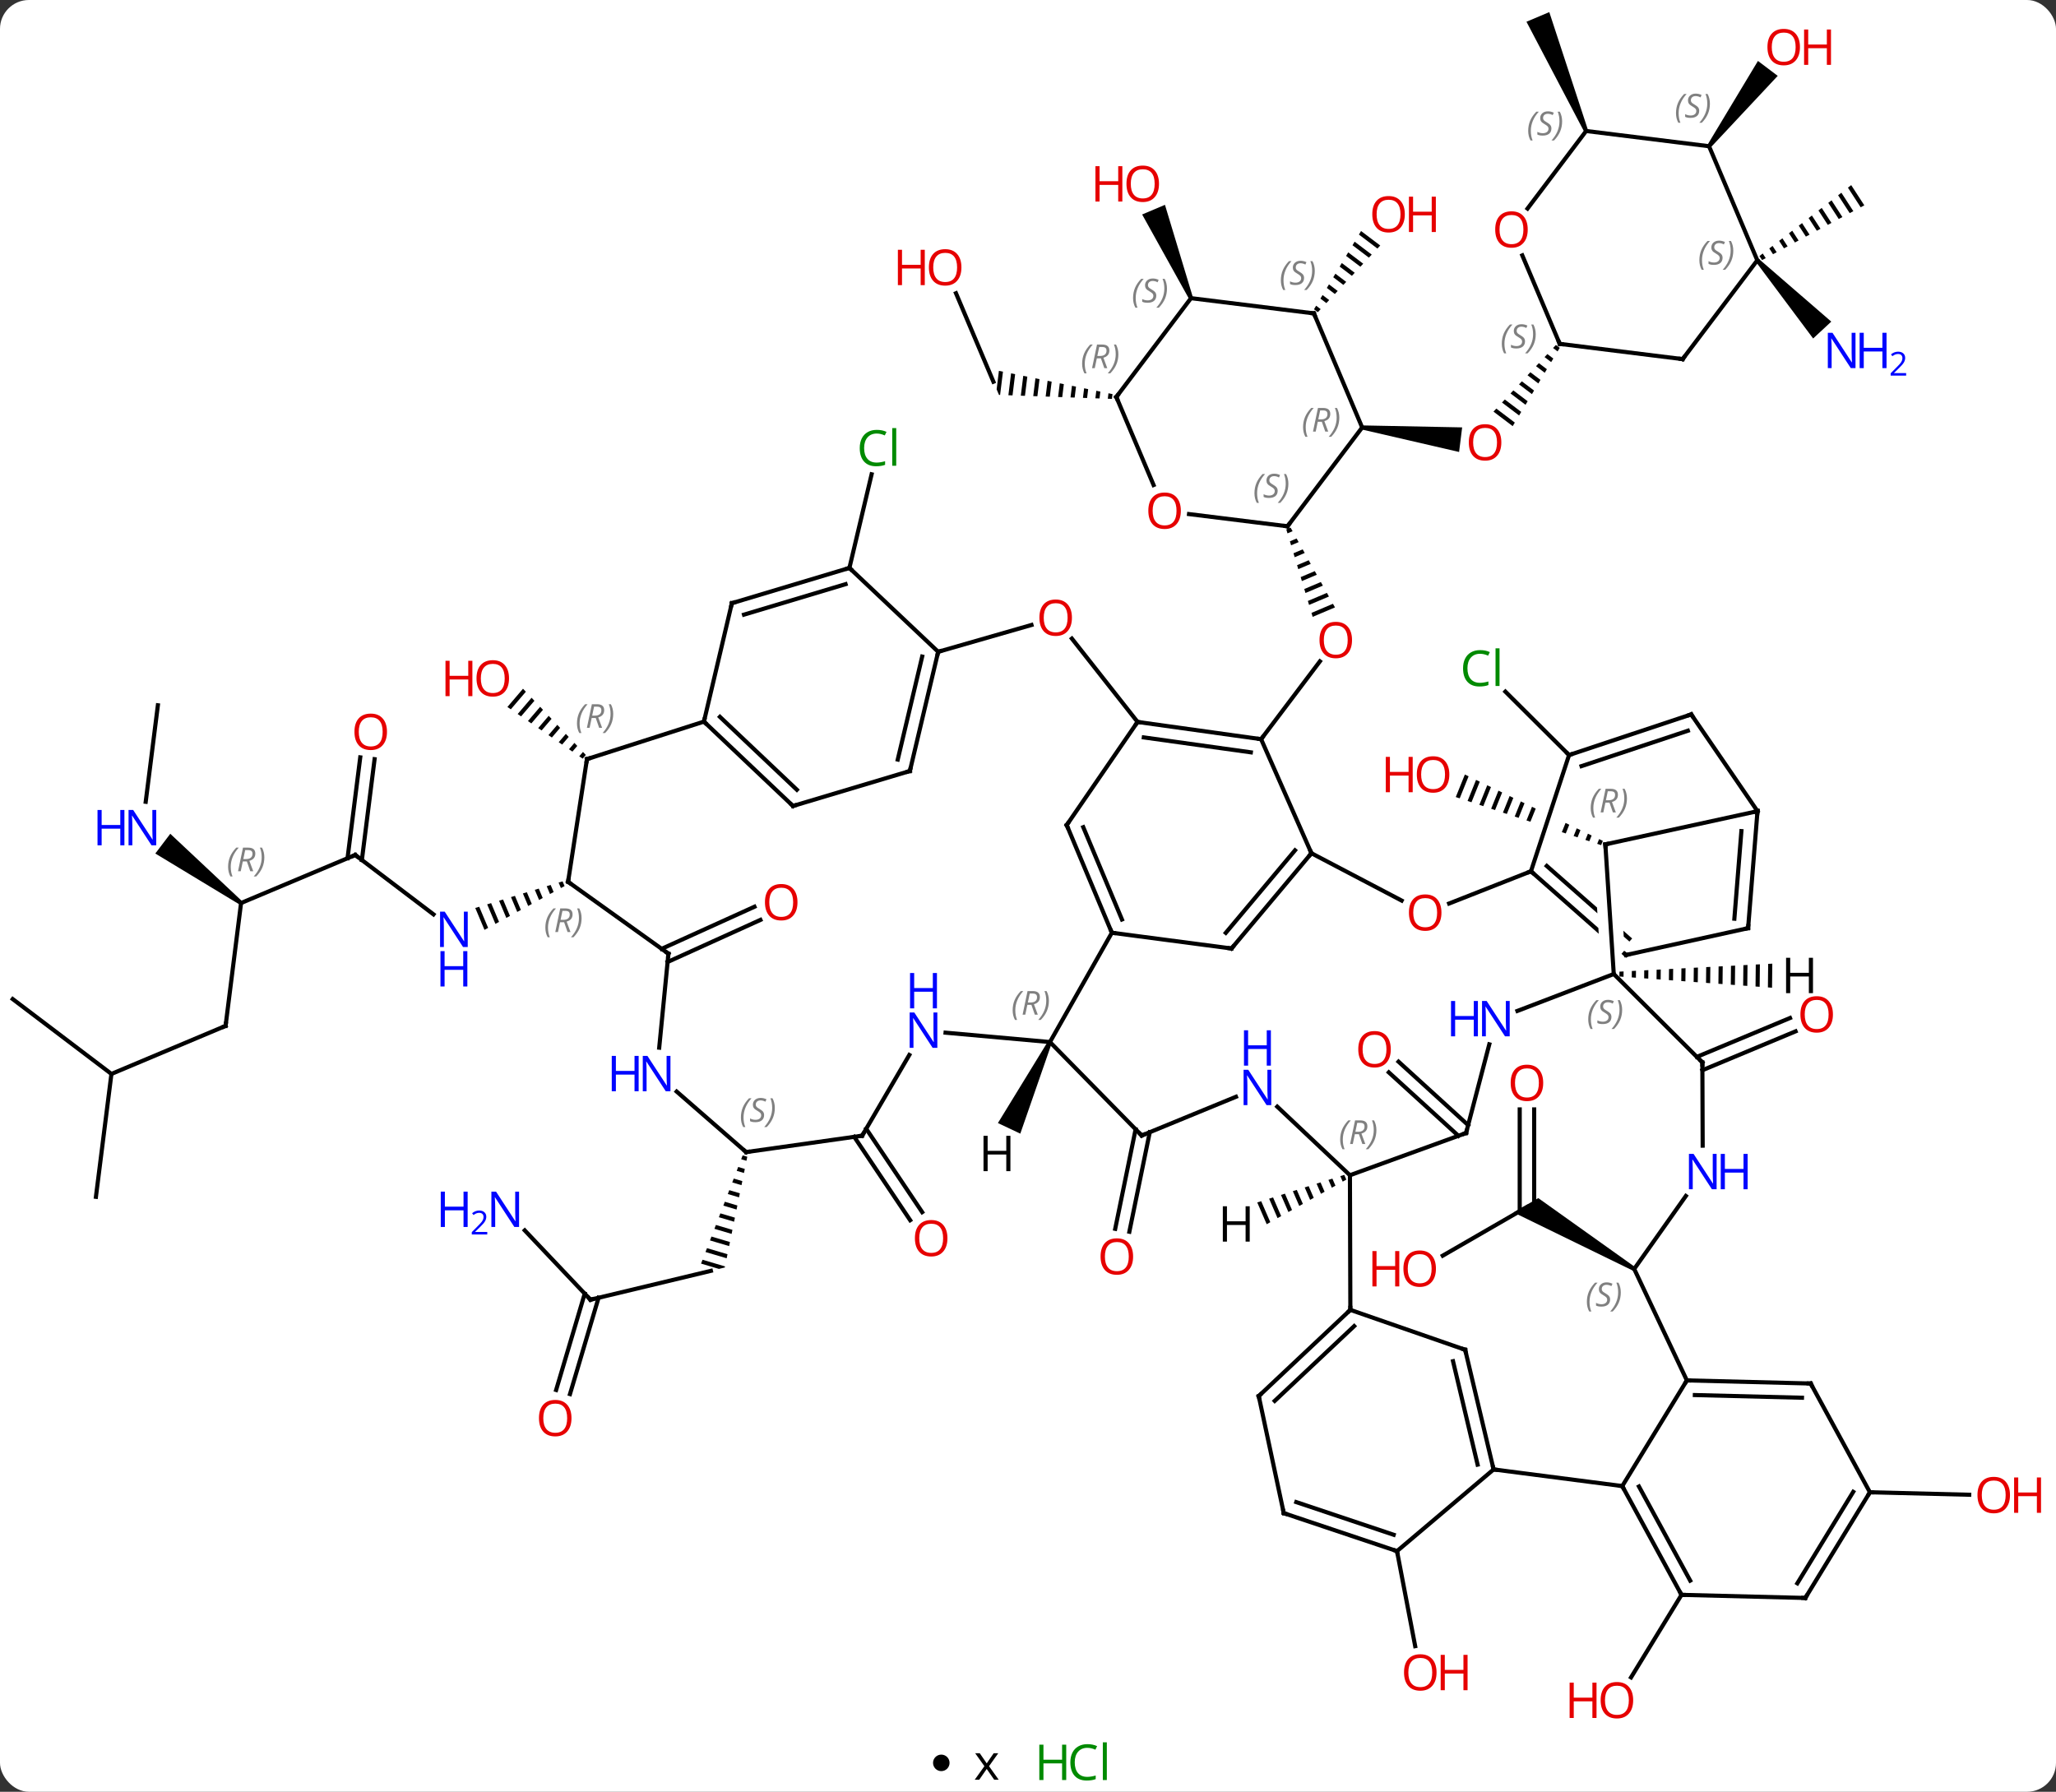<svg width="498" viewBox="0 0 498 434" style="fill-opacity:1; color-rendering:auto; color-interpolation:auto; text-rendering:auto; stroke:black; stroke-linecap:square; stroke-miterlimit:10; shape-rendering:auto; stroke-opacity:1; fill:black; stroke-dasharray:none; font-weight:normal; stroke-width:1; font-family:'Open Sans'; font-style:normal; stroke-linejoin:miter; font-size:12; stroke-dashoffset:0; image-rendering:auto;" height="434" class="cas-substance-image" xmlns:xlink="http://www.w3.org/1999/xlink" xmlns="http://www.w3.org/2000/svg"><rect x="0" y="0" width="498" height="434" fill="#333333" stroke="none"/><svg class="cas-substance-single-component"><rect y="0" x="0" width="498" stroke="none" ry="7" rx="7" height="434" fill="white" class="cas-substance-group"/><svg y="0" x="0" width="498" viewBox="0 0 498 419" style="fill:black;" height="419" class="cas-substance-single-component-image"><svg><g><clipPath id="clipPath_f0c970557c53450da95e161d2108bdf21" clipPathUnits="userSpaceOnUse"><path d="M108.132 -40.283 L93.15 -3.194 L141.828 16.469 L156.81 -20.62 L140.851 -27.066 L129.506 7.54 L123.805 5.671 L135.275 -29.318 L108.132 -40.283 Z"/></clipPath><clipPath id="clipPath_f0c970557c53450da95e161d2108bdf22" clipPathUnits="userSpaceOnUse"><path d="M148.738 -5.184 L150.949 28.859 L166.869 10.798 L148.738 -5.184 ZM138.236 -14.441 L111.786 15.566 L140.419 40.805 L148.496 31.642 L148.496 31.642 L145.131 31.861 L142.605 -7.028 L146.369 -7.272 L138.236 -14.441 Z"/></clipPath><g transform="translate(243,208)" style="text-rendering:geometricPrecision; color-rendering:optimizeQuality; color-interpolation:linearRGB; stroke-linecap:butt; image-rendering:optimizeQuality;"><line y2="-28.956" y1="-47.806" x2="62.463" x1="76.704" style="fill:none;"/><path style="stroke:none;" d="M69.599 -80.21 L68.563 -79.771 L68.563 -79.771 L68.854 -78.808 L70.088 -79.331 L69.599 -80.21 ZM71.067 -77.573 L69.434 -76.882 L69.434 -76.882 L69.724 -75.919 L71.556 -76.694 L71.556 -76.694 L71.067 -77.573 ZM72.534 -74.937 L70.305 -73.993 L70.595 -73.03 L73.023 -74.058 L72.534 -74.937 ZM74.001 -72.3 L71.176 -71.104 L71.176 -71.104 L71.466 -70.141 L74.49 -71.421 L74.49 -71.421 L74.001 -72.3 ZM75.468 -69.664 L72.046 -68.215 L72.337 -67.252 L75.957 -68.785 L75.957 -68.785 L75.468 -69.664 ZM76.936 -67.027 L72.917 -65.326 L72.917 -65.326 L73.207 -64.363 L73.207 -64.363 L77.425 -66.148 L77.425 -66.148 L76.936 -67.027 ZM78.403 -64.391 L73.788 -62.437 L73.788 -62.437 L74.078 -61.474 L78.892 -63.512 L78.403 -64.391 ZM79.87 -61.754 L74.659 -59.548 L74.659 -59.548 L74.949 -58.585 L74.949 -58.585 L80.359 -60.875 L80.359 -60.875 L79.87 -61.754 Z"/><path style="stroke:none;" d="M86.879 -103.964 L87.001 -104.956 L111.159 -104.479 L110.42 -98.524 Z"/><path style="stroke:none;" d="M133.866 -124.441 L133.178 -123.707 L133.178 -123.707 L134.276 -122.877 L134.794 -123.739 L134.794 -123.739 L133.866 -124.441 ZM131.804 -122.24 L131.117 -121.506 L131.117 -121.506 L132.723 -120.292 L132.723 -120.292 L133.241 -121.154 L133.241 -121.154 L131.804 -122.24 ZM129.742 -120.039 L129.055 -119.305 L129.055 -119.305 L131.169 -117.707 L131.169 -117.707 L131.687 -118.569 L129.742 -120.039 ZM127.681 -117.838 L126.993 -117.104 L129.615 -115.122 L129.615 -115.122 L130.133 -115.984 L130.133 -115.984 L127.681 -117.838 ZM125.619 -115.637 L124.932 -114.903 L124.932 -114.903 L128.062 -112.537 L128.062 -112.537 L128.579 -113.399 L125.619 -115.637 ZM123.557 -113.436 L122.87 -112.702 L122.87 -112.702 L126.508 -109.952 L126.508 -109.952 L127.026 -110.814 L123.557 -113.436 ZM121.496 -111.235 L120.808 -110.501 L124.954 -107.367 L124.954 -107.367 L125.472 -108.228 L121.496 -111.235 ZM119.434 -109.034 L118.747 -108.3 L118.747 -108.3 L123.401 -104.781 L123.918 -105.643 L119.434 -109.034 Z"/><line y2="-25.116" y1="-40.471" x2="137.055" x1="121.632" style="fill:none;"/><line y2="-70.437" y1="-93.118" x2="-37.257" x1="-31.879" style="fill:none;"/><path style="stroke:none;" d="M86.673 -152.044 L86.155 -151.182 L90.634 -147.796 L91.321 -148.53 L86.673 -152.044 ZM85.118 -149.459 L84.6 -148.598 L84.6 -148.598 L88.573 -145.594 L88.573 -145.594 L89.26 -146.328 L89.26 -146.328 L85.118 -149.459 ZM83.564 -146.875 L83.046 -146.013 L83.046 -146.013 L86.512 -143.392 L87.199 -144.126 L83.564 -146.875 ZM82.01 -144.29 L81.491 -143.429 L81.491 -143.429 L84.451 -141.191 L84.451 -141.191 L85.138 -141.925 L85.138 -141.925 L82.01 -144.29 ZM80.455 -141.706 L79.937 -140.844 L79.937 -140.844 L82.391 -138.989 L83.078 -139.723 L83.078 -139.723 L80.455 -141.706 ZM78.901 -139.121 L78.382 -138.26 L78.382 -138.26 L80.33 -136.787 L80.33 -136.787 L81.017 -137.521 L81.017 -137.521 L78.901 -139.121 ZM77.346 -136.537 L76.828 -135.675 L78.269 -134.586 L78.269 -134.586 L78.956 -135.32 L78.956 -135.32 L77.346 -136.537 ZM75.792 -133.952 L75.274 -133.091 L76.208 -132.384 L76.208 -132.384 L76.895 -133.118 L76.895 -133.118 L75.792 -133.952 Z"/><line y2="-136.97" y1="-115.536" x2="-11.444" x1="-2.376" style="fill:none;"/><path style="stroke:none;" d="M-1.045 -118.177 L-1.598 -113.696 L-1.598 -113.696 L-1.026 -112.346 L-0.758 -112.336 L-0.758 -112.336 L-0.062 -117.976 L-0.062 -117.976 L-1.045 -118.177 ZM1.903 -117.573 L1.249 -112.266 L1.249 -112.266 L2.252 -112.23 L2.252 -112.23 L2.886 -117.372 L2.886 -117.372 L1.903 -117.573 ZM4.852 -116.969 L4.259 -112.159 L4.259 -112.159 L5.262 -112.124 L5.262 -112.124 L5.835 -116.768 L5.835 -116.768 L4.852 -116.969 ZM7.8 -116.365 L7.269 -112.053 L7.269 -112.053 L8.272 -112.018 L8.272 -112.018 L8.783 -116.164 L8.783 -116.164 L7.8 -116.365 ZM10.749 -115.762 L10.278 -111.948 L10.278 -111.948 L11.282 -111.912 L11.282 -111.912 L11.732 -115.56 L11.732 -115.56 L10.749 -115.762 ZM13.697 -115.158 L13.288 -111.841 L13.288 -111.841 L14.292 -111.806 L14.292 -111.806 L14.68 -114.956 L14.68 -114.956 L13.697 -115.158 ZM16.646 -114.554 L16.298 -111.736 L16.298 -111.736 L17.302 -111.7 L17.629 -114.352 L17.629 -114.352 L16.646 -114.554 ZM19.595 -113.95 L19.308 -111.629 L19.308 -111.629 L20.312 -111.594 L20.312 -111.594 L20.577 -113.749 L20.577 -113.749 L19.595 -113.95 ZM22.543 -113.346 L22.318 -111.523 L22.318 -111.523 L23.322 -111.488 L23.322 -111.488 L23.526 -113.144 L23.526 -113.144 L22.543 -113.346 ZM25.491 -112.742 L25.328 -111.418 L25.328 -111.418 L26.331 -111.382 L26.331 -111.382 L26.474 -112.541 L26.474 -112.541 L25.491 -112.742 Z"/><line y2="66.242" y1="90.348" x2="35.494" x1="30.553" style="fill:none;"/><line y2="65.539" y1="89.645" x2="32.065" x1="27.124" style="fill:none;"/><path style="stroke:none;" d="M45.941 -135.975 L45.02 -135.585 L33.647 -156.048 L39.172 -158.386 Z"/><line y2="65.41" y1="85.606" x2="-33.189" x1="-19.634" style="fill:none;"/><line y2="67.361" y1="87.556" x2="-36.095" x1="-22.54" style="fill:none;"/><line y2="106.812" y1="99.819" x2="-99.981" x1="-70.809" style="fill:none;"/><path style="stroke:none;" d="M-63.116 71.852 L-63.476 72.788 L-63.476 72.788 L-62.197 73.168 L-61.997 72.184 L-61.997 72.184 L-63.116 71.852 ZM-64.196 74.661 L-64.556 75.597 L-62.796 76.119 L-62.796 76.119 L-62.596 75.136 L-62.596 75.136 L-64.196 74.661 ZM-65.276 77.47 L-65.636 78.406 L-65.636 78.406 L-63.395 79.071 L-63.395 79.071 L-63.195 78.087 L-63.195 78.087 L-65.276 77.47 ZM-66.356 80.279 L-66.716 81.215 L-66.716 81.215 L-63.993 82.022 L-63.993 82.022 L-63.794 81.039 L-63.794 81.039 L-66.356 80.279 ZM-67.435 83.088 L-67.795 84.024 L-67.795 84.024 L-64.592 84.974 L-64.393 83.99 L-67.435 83.088 ZM-68.515 85.897 L-68.875 86.833 L-68.875 86.833 L-65.191 87.926 L-65.191 87.926 L-64.991 86.942 L-64.991 86.942 L-68.515 85.897 ZM-69.595 88.705 L-69.955 89.642 L-69.955 89.642 L-65.79 90.877 L-65.79 90.877 L-65.59 89.893 L-65.59 89.893 L-69.595 88.705 ZM-70.675 91.514 L-71.035 92.451 L-71.035 92.451 L-66.389 93.829 L-66.389 93.829 L-66.189 92.845 L-66.189 92.845 L-70.675 91.514 ZM-71.755 94.323 L-72.115 95.259 L-72.115 95.259 L-66.988 96.78 L-66.988 96.78 L-66.788 95.796 L-66.788 95.796 L-71.755 94.323 ZM-72.834 97.132 L-73.194 98.068 L-73.194 98.068 L-68.864 99.353 L-68.864 99.353 L-67.44 99.011 L-67.387 98.748 L-72.834 97.132 Z"/><line y2="90.027" y1="106.812" x2="-115.896" x1="-99.981" style="fill:none;"/><line y2="128.681" y1="105.346" x2="-108.294" x1="-101.371" style="fill:none;"/><line y2="129.677" y1="106.341" x2="-104.939" x1="-98.016" style="fill:none;"/><path style="clip-path:url(#clipPath_f0c970557c53450da95e161d2108bdf21); stroke:none;" d="M111.818 -20.399 L109.615 -14.938 L110.567 -14.624 L112.722 -19.964 L111.818 -20.399 ZM114.528 -19.095 L112.47 -13.994 L112.47 -13.994 L113.421 -13.68 L115.431 -18.661 L114.528 -19.095 ZM117.238 -17.792 L115.324 -13.05 L116.276 -12.735 L118.141 -17.358 L117.238 -17.792 ZM119.947 -16.489 L118.179 -12.106 L119.13 -11.791 L119.13 -11.791 L120.851 -16.054 L120.851 -16.054 L119.947 -16.489 ZM122.657 -15.185 L121.033 -11.161 L121.985 -10.847 L123.56 -14.751 L122.657 -15.185 ZM125.367 -13.882 L123.888 -10.217 L124.839 -9.902 L124.839 -9.902 L126.27 -13.448 L125.367 -13.882 ZM128.076 -12.579 L126.742 -9.273 L127.694 -8.958 L128.98 -12.144 L128.076 -12.579 ZM130.786 -11.275 L129.597 -8.328 L130.548 -8.014 L131.689 -10.841 L130.786 -11.275 ZM133.496 -9.972 L132.452 -7.384 L133.403 -7.069 L134.399 -9.538 L133.496 -9.972 ZM136.205 -8.669 L135.306 -6.44 L136.257 -6.125 L137.108 -8.234 L136.205 -8.669 ZM138.915 -7.365 L138.161 -5.496 L139.112 -5.181 L139.818 -6.931 L138.915 -7.365 ZM141.625 -6.062 L141.015 -4.551 L141.966 -4.237 L141.966 -4.237 L142.528 -5.628 L141.625 -6.062 ZM144.334 -4.759 L143.869 -3.607 L144.821 -3.292 L145.238 -4.324 L144.334 -4.759 Z"/><path style="stroke:none;" d="M-116.319 -41.179 L-120.097 -36.758 L-120.097 -36.758 L-119.269 -36.189 L-115.627 -40.45 L-115.627 -40.45 L-116.319 -41.179 ZM-114.243 -38.992 L-117.612 -35.051 L-117.612 -35.051 L-116.783 -34.482 L-113.552 -38.263 L-114.243 -38.992 ZM-112.168 -36.804 L-115.126 -33.344 L-114.297 -32.775 L-111.476 -36.075 L-112.168 -36.804 ZM-110.093 -34.617 L-112.64 -31.637 L-111.811 -31.068 L-111.811 -31.068 L-109.401 -33.888 L-109.401 -33.888 L-110.093 -34.617 ZM-108.017 -32.43 L-110.154 -29.93 L-109.325 -29.361 L-107.326 -31.701 L-107.326 -31.701 L-108.017 -32.43 ZM-105.942 -30.242 L-107.668 -28.223 L-106.839 -27.654 L-106.839 -27.654 L-105.25 -29.513 L-105.942 -30.242 ZM-103.867 -28.055 L-105.182 -26.516 L-105.182 -26.516 L-104.353 -25.947 L-103.175 -27.326 L-103.867 -28.055 ZM-101.791 -25.868 L-102.696 -24.809 L-101.868 -24.24 L-101.1 -25.139 L-101.791 -25.868 Z"/><path style="stroke:none;" d="M205.397 -163.159 L204.603 -162.546 L204.603 -162.546 L207.685 -157.792 L207.685 -157.792 L208.569 -158.266 L205.397 -163.159 ZM203.016 -161.319 L202.222 -160.706 L202.222 -160.706 L205.032 -156.372 L205.032 -156.372 L205.916 -156.845 L205.916 -156.845 L203.016 -161.319 ZM200.634 -159.479 L199.841 -158.866 L199.841 -158.866 L202.379 -154.951 L202.379 -154.951 L203.263 -155.425 L203.263 -155.425 L200.634 -159.479 ZM198.253 -157.639 L197.459 -157.025 L199.726 -153.53 L199.726 -153.53 L200.61 -154.004 L200.61 -154.004 L198.253 -157.639 ZM195.872 -155.799 L195.078 -155.185 L197.072 -152.109 L197.072 -152.109 L197.957 -152.583 L197.957 -152.583 L195.872 -155.799 ZM193.491 -153.959 L192.697 -153.345 L192.697 -153.345 L194.419 -150.689 L194.419 -150.689 L195.304 -151.162 L195.304 -151.162 L193.491 -153.959 ZM191.109 -152.119 L190.316 -151.505 L190.316 -151.505 L191.766 -149.268 L191.766 -149.268 L192.651 -149.742 L192.651 -149.742 L191.109 -152.119 ZM188.728 -150.278 L187.934 -149.665 L189.113 -147.847 L189.113 -147.847 L189.997 -148.321 L188.728 -150.278 ZM186.347 -148.438 L185.553 -147.825 L185.553 -147.825 L186.46 -146.427 L186.46 -146.427 L187.344 -146.9 L186.347 -148.438 ZM183.966 -146.598 L183.172 -145.985 L183.172 -145.985 L183.807 -145.006 L183.807 -145.006 L184.691 -145.479 L184.691 -145.479 L183.966 -146.598 Z"/><path style="stroke:none;" d="M182.283 -144.61 L183.015 -145.292 L200.567 -130.098 L196.175 -126.011 Z"/><path style="stroke:none;" d="M141.649 -176.466 L140.728 -176.076 L126.738 -202.732 L132.264 -205.07 Z"/><line y2="67.113" y1="51.748" x2="110.253" x1="93.394" style="fill:none;"/><line y2="64.526" y1="49.161" x2="112.61" x1="95.751" style="fill:none;"/><line y2="-0.906" y1="13.475" x2="-156.957" x1="-138.001" style="fill:none;"/><path style="stroke:none;" d="M-106.733 5.478 L-107.695 5.771 L-107.132 7.105 L-106.251 6.623 L-106.733 5.478 ZM-109.617 6.357 L-110.579 6.651 L-109.777 8.552 L-108.896 8.07 L-109.617 6.357 ZM-112.501 7.237 L-113.463 7.53 L-112.422 9.998 L-111.541 9.516 L-111.541 9.516 L-112.501 7.237 ZM-115.385 8.116 L-116.347 8.409 L-115.067 11.445 L-114.186 10.963 L-115.385 8.116 ZM-118.269 8.996 L-119.231 9.289 L-117.713 12.892 L-116.831 12.409 L-118.269 8.996 ZM-121.153 9.875 L-122.115 10.168 L-120.358 14.338 L-120.358 14.338 L-119.476 13.856 L-121.153 9.875 ZM-124.038 10.755 L-124.999 11.048 L-123.003 15.785 L-122.121 15.303 L-124.038 10.755 ZM-126.922 11.634 L-127.883 11.927 L-125.648 17.232 L-124.766 16.749 L-124.766 16.749 L-126.922 11.634 Z"/><line y2="10.728" y1="-0.906" x2="-184.611" x1="-156.957" style="fill:none;"/><line y2="-24.114" y1="0.315" x2="-152.269" x1="-155.347" style="fill:none;"/><line y2="-24.552" y1="-0.122" x2="-155.742" x1="-158.82" style="fill:none;"/><line y2="40.491" y1="10.728" x2="-188.361" x1="-184.611" style="fill:none;"/><path style="stroke:none;" d="M-184.309 10.33 L-184.913 11.126 L-205.38 -1.263 L-201.754 -6.043 Z"/><line y2="52.125" y1="40.491" x2="-216.012" x1="-188.361" style="fill:none;"/><line y2="-37.167" y1="-13.794" x2="-204.759" x1="-207.706" style="fill:none;"/><line y2="33.996" y1="52.125" x2="-239.916" x1="-216.012" style="fill:none;"/><line y2="81.891" y1="52.125" x2="-219.765" x1="-216.012" style="fill:none;"/><path style="stroke:none;" d="M171.36 -172.28 L170.562 -172.882 L182.808 -193.24 L187.596 -189.623 Z"/><line y2="21.824" y1="11.629" x2="-82.739" x1="-60.257" style="fill:none;"/><line y2="25.012" y1="14.816" x2="-81.293" x1="-58.811" style="fill:none;"/><line y2="47.995" y1="38.58" x2="168.004" x1="190.574" style="fill:none;"/><line y2="51.225" y1="41.81" x2="169.351" x1="191.921" style="fill:none;"/><line y2="167.712" y1="190.734" x2="95.379" x1="99.786" style="fill:none;"/><line y2="96.143" y1="84.369" x2="106.46" x1="126.852" style="fill:none;"/><line y2="60.721" y1="84.369" x2="128.602" x1="128.602" style="fill:none;"/><line y2="60.721" y1="85.379" x2="125.102" x1="125.102" style="fill:none;"/><path style="stroke:none;" d="M153.085 98.936 L152.585 99.802 L123.602 85.668 L129.602 82.204 Z"/><line y2="178.305" y1="198.296" x2="164.289" x1="152.07" style="fill:none;"/><line y2="153.456" y1="154.058" x2="209.925" x1="233.979" style="fill:none;"/><line y2="-1.329" y1="-28.956" x2="74.652" x1="62.463" style="fill:none;"/><line y2="-33.132" y1="-28.956" x2="32.535" x1="62.463" style="fill:none;"/><line y2="-29.386" y1="-25.769" x2="34.053" x1="59.978" style="fill:none;"/><line y2="21.744" y1="-1.329" x2="55.293" x1="74.652" style="fill:none;"/><line y2="17.946" y1="-2.031" x2="53.911" x1="70.672" style="fill:none;"/><line y2="10.133" y1="-1.329" x2="96.499" x1="74.652" style="fill:none;"/><line y2="-8.151" y1="-33.132" x2="15.378" x1="32.535" style="fill:none;"/><line y2="-53.32" y1="-33.132" x2="16.628" x1="32.535" style="fill:none;"/><line y2="17.931" y1="21.744" x2="26.31" x1="55.293" style="fill:none;"/><line y2="3.042" y1="10.845" x2="127.824" x1="108.005" style="fill:none;"/><line y2="17.931" y1="-8.151" x2="26.31" x1="15.378" style="fill:none;"/><line y2="14.714" y1="-7.64" x2="28.757" x1="19.387" style="fill:none;"/><line y2="-50.124" y1="-56.618" x2="-15.756" x1="6.842" style="fill:none;"/><line y2="44.406" y1="17.931" x2="11.316" x1="26.31" style="fill:none;"/><line y2="-25.116" y1="3.042" x2="137.055" x1="127.824" style="fill:none;"/><line y2="23.322" y1="3.042" x2="150.831" x1="127.824" style="fill:none; clip-path:url(#clipPath_f0c970557c53450da95e161d2108bdf22);"/><line y2="19.36" y1="1.753" x2="151.63" x1="131.654" style="fill:none; clip-path:url(#clipPath_f0c970557c53450da95e161d2108bdf22);"/><line y2="-70.437" y1="-50.124" x2="-37.257" x1="-15.756" style="fill:none;"/><line y2="-21.246" y1="-50.124" x2="-22.611" x1="-15.756" style="fill:none;"/><line y2="-24.02" y1="-48.966" x2="-25.55" x1="-19.628" style="fill:none;"/><line y2="67.044" y1="44.406" x2="33.543" x1="11.316" style="fill:none;"/><line y2="42.133" y1="44.406" x2="-13.967" x1="11.316" style="fill:none;"/><line y2="-34.959" y1="-25.116" x2="166.644" x1="137.055" style="fill:none;"/><line y2="-31" y1="-22.433" x2="165.831" x1="140.077" style="fill:none;"/><line y2="16.818" y1="23.322" x2="180.423" x1="150.831" style="fill:none;"/><line y2="-61.896" y1="-70.437" x2="-65.73" x1="-37.257" style="fill:none;"/><line y2="-59.124" y1="-66.504" x2="-62.789" x1="-38.187" style="fill:none;"/><line y2="-12.777" y1="-21.246" x2="-50.925" x1="-22.611" style="fill:none;"/><line y2="57.662" y1="67.044" x2="56.371" x1="33.543" style="fill:none;"/><line y2="67.089" y1="47.535" x2="-34.17" x1="-22.748" style="fill:none;"/><line y2="-11.517" y1="-34.959" x2="182.697" x1="166.644" style="fill:none;"/><line y2="-11.517" y1="16.818" x2="182.697" x1="180.423" style="fill:none;"/><line y2="-6.69" y1="14.524" x2="178.798" x1="177.096" style="fill:none;"/><line y2="-33.213" y1="-61.896" x2="-72.495" x1="-65.73" style="fill:none;"/><line y2="-33.213" y1="-12.777" x2="-72.495" x1="-50.925" style="fill:none;"/><line y2="-34.364" y1="-16.708" x2="-68.621" x1="-49.985" style="fill:none;"/><line y2="76.662" y1="60.059" x2="83.976" x1="66.378" style="fill:none;"/><line y2="71.058" y1="67.089" x2="-62.277" x1="-34.17" style="fill:none;"/><line y2="-3.48" y1="-11.517" x2="145.842" x1="182.697" style="fill:none;"/><line y2="-24.129" y1="-33.213" x2="-100.827" x1="-72.495" style="fill:none;"/><line y2="109.278" y1="76.662" x2="84.081" x1="83.976" style="fill:none;"/><line y2="66.438" y1="76.662" x2="112.11" x1="83.976" style="fill:none;"/><line y2="56.399" y1="71.058" x2="-79.096" x1="-62.277" style="fill:none;"/><line y2="27.924" y1="-3.48" x2="147.882" x1="145.842" style="fill:none;"/><line y2="5.592" y1="-24.129" x2="-105.402" x1="-100.827" style="fill:none;"/><line y2="118.941" y1="109.278" x2="111.888" x1="84.081" style="fill:none;"/><line y2="130.158" y1="109.278" x2="61.89" x1="84.081" style="fill:none;"/><line y2="131.322" y1="113.212" x2="65.76" x1="85.008" style="fill:none;"/><line y2="44.956" y1="66.438" x2="117.734" x1="112.11" style="fill:none;"/><line y2="23.001" y1="45.767" x2="-81.096" x1="-83.328" style="fill:none;"/><line y2="36.865" y1="27.924" x2="124.547" x1="147.882" style="fill:none;"/><line y2="49.332" y1="27.924" x2="169.344" x1="147.882" style="fill:none;"/><line y2="23.001" y1="5.592" x2="-81.096" x1="-105.402" style="fill:none;"/><line y2="147.924" y1="118.941" x2="118.776" x1="111.888" style="fill:none;"/><line y2="146.767" y1="121.716" x2="114.904" x1="108.95" style="fill:none;"/><line y2="158.514" y1="130.158" x2="67.953" x1="61.89" style="fill:none;"/><line y2="69.497" y1="49.332" x2="169.419" x1="169.344" style="fill:none;"/><line y2="151.956" y1="147.924" x2="149.943" x1="118.776" style="fill:none;"/><line y2="167.712" y1="147.924" x2="95.379" x1="118.776" style="fill:none;"/><line y2="167.712" y1="158.514" x2="95.379" x1="67.953" style="fill:none;"/><line y2="163.751" y1="155.838" x2="94.576" x1="70.982" style="fill:none;"/><line y2="99.369" y1="81.692" x2="152.835" x1="165.346" style="fill:none;"/><line y2="126.36" y1="151.956" x2="165.588" x1="149.943" style="fill:none;"/><line y2="178.305" y1="151.956" x2="164.289" x1="149.943" style="fill:none;"/><line y2="174.857" y1="152.057" x2="166.397" x1="153.983" style="fill:none;"/><line y2="126.36" y1="99.369" x2="165.588" x1="152.835" style="fill:none;"/><line y2="127.11" y1="126.36" x2="195.579" x1="165.588" style="fill:none;"/><line y2="130.558" y1="129.909" x2="193.471" x1="167.521" style="fill:none;"/><line y2="179.055" y1="178.305" x2="194.28" x1="164.289" style="fill:none;"/><line y2="153.456" y1="127.11" x2="209.925" x1="195.579" style="fill:none;"/><line y2="153.456" y1="179.055" x2="209.925" x1="194.28" style="fill:none;"/><line y2="153.355" y1="175.506" x2="205.885" x1="192.347" style="fill:none;"/><line y2="-104.46" y1="-80.523" x2="86.94" x1="68.856" style="fill:none;"/><line y2="-83.479" y1="-80.523" x2="45.006" x1="68.856" style="fill:none;"/><line y2="-132.09" y1="-104.46" x2="75.252" x1="86.94" style="fill:none;"/><line y2="-111.843" y1="-90.517" x2="27.396" x1="36.417" style="fill:none;"/><line y2="-135.78" y1="-132.09" x2="45.48" x1="75.252" style="fill:none;"/><line y2="-135.78" y1="-111.843" x2="45.48" x1="27.396" style="fill:none;"/><line y2="-121.014" y1="-124.707" x2="164.568" x1="134.796" style="fill:none;"/><line y2="-146.141" y1="-124.707" x2="125.726" x1="134.796" style="fill:none;"/><line y2="-144.951" y1="-121.014" x2="182.649" x1="164.568" style="fill:none;"/><line y2="-176.271" y1="-157.485" x2="141.189" x1="126.996" style="fill:none;"/><line y2="-172.581" y1="-144.951" x2="170.961" x1="182.649" style="fill:none;"/><line y2="-172.581" y1="-176.271" x2="170.961" x1="141.189" style="fill:none;"/><path style="stroke:none;" d="M10.864 44.192 L11.768 44.62 L4.135 66.59 L-1.288 64.023 Z"/><path style="stroke:none;" d="M82.603 76.575 L81.645 76.879 L81.645 76.879 L82.225 78.213 L82.225 78.213 L83.102 77.722 L83.102 77.722 L82.603 76.575 ZM79.73 77.486 L78.772 77.79 L79.595 79.687 L79.595 79.687 L80.472 79.195 L80.472 79.195 L79.73 77.486 ZM76.856 78.397 L75.897 78.7 L75.897 78.7 L76.965 81.16 L76.965 81.16 L77.842 80.669 L77.842 80.669 L76.856 78.397 ZM73.981 79.308 L73.023 79.611 L73.023 79.611 L74.336 82.633 L74.336 82.633 L75.212 82.142 L75.212 82.142 L73.981 79.308 ZM71.108 80.218 L70.15 80.522 L71.706 84.107 L71.706 84.107 L72.582 83.616 L72.582 83.616 L71.108 80.218 ZM68.234 81.129 L67.275 81.433 L67.275 81.433 L69.076 85.58 L69.953 85.089 L69.953 85.089 L68.234 81.129 ZM65.359 82.04 L64.402 82.344 L64.402 82.344 L66.446 87.053 L67.323 86.562 L67.323 86.562 L65.359 82.04 ZM62.486 82.951 L61.528 83.254 L61.528 83.254 L63.816 88.527 L63.816 88.527 L64.693 88.036 L64.693 88.036 L62.486 82.951 Z"/><path style="stroke:none;" d="M150.26 27.3 L149.259 27.352 L149.259 27.352 L149.246 28.525 L150.246 28.598 L150.246 28.598 L150.26 27.3 ZM153.262 27.143 L152.261 27.195 L152.261 27.195 L152.244 28.745 L152.244 28.745 L153.244 28.819 L153.244 28.819 L153.262 27.143 ZM156.263 26.986 L155.263 27.038 L155.242 28.966 L155.242 28.966 L156.241 29.039 L156.241 29.039 L156.263 26.986 ZM159.265 26.829 L158.264 26.882 L158.264 26.882 L158.24 29.186 L159.239 29.26 L159.265 26.829 ZM162.267 26.672 L161.266 26.725 L161.238 29.407 L161.238 29.407 L162.237 29.48 L162.237 29.48 L162.267 26.672 ZM165.269 26.515 L164.268 26.568 L164.268 26.568 L164.235 29.627 L164.235 29.627 L165.235 29.701 L165.235 29.701 L165.269 26.515 ZM168.271 26.359 L167.27 26.411 L167.27 26.411 L167.233 29.848 L168.232 29.921 L168.232 29.921 L168.271 26.359 ZM171.273 26.202 L170.272 26.254 L170.272 26.254 L170.231 30.068 L171.23 30.142 L171.23 30.142 L171.273 26.202 ZM174.274 26.045 L173.274 26.097 L173.229 30.289 L173.229 30.289 L174.228 30.362 L174.274 26.045 ZM177.276 25.888 L176.276 25.94 L176.276 25.94 L176.227 30.509 L176.227 30.509 L177.226 30.583 L177.276 25.888 ZM180.278 25.731 L179.278 25.783 L179.224 30.73 L179.224 30.73 L180.224 30.803 L180.224 30.803 L180.278 25.731 ZM183.28 25.574 L182.279 25.626 L182.222 30.95 L182.222 30.95 L183.221 31.024 L183.221 31.024 L183.28 25.574 ZM186.282 25.417 L185.281 25.469 L185.281 25.469 L185.22 31.171 L186.219 31.244 L186.219 31.244 L186.282 25.417 Z"/></g><g transform="translate(243,208)" style="fill:rgb(230,0,0); text-rendering:geometricPrecision; color-rendering:optimizeQuality; image-rendering:optimizeQuality; font-family:'Open Sans'; stroke:rgb(230,0,0); color-interpolation:linearRGB;"><path style="stroke:none;" d="M84.484 -52.963 Q84.484 -50.901 83.445 -49.721 Q82.406 -48.541 80.563 -48.541 Q78.672 -48.541 77.641 -49.706 Q76.609 -50.87 76.609 -52.979 Q76.609 -55.073 77.641 -56.221 Q78.672 -57.37 80.563 -57.37 Q82.422 -57.37 83.453 -56.198 Q84.484 -55.026 84.484 -52.963 ZM77.656 -52.963 Q77.656 -51.229 78.399 -50.323 Q79.141 -49.416 80.563 -49.416 Q81.984 -49.416 82.711 -50.315 Q83.438 -51.213 83.438 -52.963 Q83.438 -54.698 82.711 -55.588 Q81.984 -56.479 80.563 -56.479 Q79.141 -56.479 78.399 -55.581 Q77.656 -54.682 77.656 -52.963 Z"/><path style="stroke:none;" d="M120.65 -100.837 Q120.65 -98.775 119.61 -97.595 Q118.571 -96.415 116.728 -96.415 Q114.837 -96.415 113.806 -97.579 Q112.775 -98.744 112.775 -100.853 Q112.775 -102.947 113.806 -104.095 Q114.837 -105.244 116.728 -105.244 Q118.587 -105.244 119.618 -104.072 Q120.65 -102.9 120.65 -100.837 ZM113.821 -100.837 Q113.821 -99.103 114.564 -98.197 Q115.306 -97.29 116.728 -97.29 Q118.15 -97.29 118.876 -98.189 Q119.603 -99.087 119.603 -100.837 Q119.603 -102.572 118.876 -103.462 Q118.15 -104.353 116.728 -104.353 Q115.306 -104.353 114.564 -103.454 Q113.821 -102.556 113.821 -100.837 Z"/><path style="fill:rgb(0,138,0); stroke:none;" d="M115.488 -49.64 Q114.082 -49.64 113.262 -48.703 Q112.442 -47.765 112.442 -46.125 Q112.442 -44.453 113.231 -43.531 Q114.02 -42.609 115.473 -42.609 Q116.379 -42.609 117.52 -42.937 L117.52 -42.062 Q116.629 -41.718 115.332 -41.718 Q113.442 -41.718 112.41 -42.875 Q111.379 -44.031 111.379 -46.14 Q111.379 -47.468 111.871 -48.461 Q112.363 -49.453 113.301 -49.992 Q114.238 -50.531 115.504 -50.531 Q116.848 -50.531 117.863 -50.047 L117.442 -49.187 Q116.457 -49.64 115.488 -49.64 ZM120.215 -41.843 L119.246 -41.843 L119.246 -50.968 L120.215 -50.968 L120.215 -41.843 Z"/><path style="fill:rgb(0,138,0); stroke:none;" d="M-30.645 -102.986 Q-32.051 -102.986 -32.871 -102.049 Q-33.691 -101.111 -33.691 -99.471 Q-33.691 -97.799 -32.902 -96.877 Q-32.113 -95.955 -30.66 -95.955 Q-29.754 -95.955 -28.613 -96.283 L-28.613 -95.408 Q-29.504 -95.064 -30.801 -95.064 Q-32.691 -95.064 -33.723 -96.221 Q-34.754 -97.377 -34.754 -99.486 Q-34.754 -100.814 -34.262 -101.807 Q-33.77 -102.799 -32.832 -103.338 Q-31.895 -103.877 -30.629 -103.877 Q-29.285 -103.877 -28.27 -103.393 L-28.692 -102.533 Q-29.676 -102.986 -30.645 -102.986 ZM-25.918 -95.189 L-26.887 -95.189 L-26.887 -104.314 L-25.918 -104.314 L-25.918 -95.189 Z"/><path style="stroke:none;" d="M97.27 -156.097 Q97.27 -154.035 96.231 -152.855 Q95.192 -151.675 93.349 -151.675 Q91.458 -151.675 90.427 -152.839 Q89.395 -154.004 89.395 -156.113 Q89.395 -158.207 90.427 -159.355 Q91.458 -160.504 93.349 -160.504 Q95.208 -160.504 96.239 -159.332 Q97.27 -158.16 97.27 -156.097 ZM90.442 -156.097 Q90.442 -154.363 91.185 -153.457 Q91.927 -152.55 93.349 -152.55 Q94.77 -152.55 95.497 -153.449 Q96.224 -154.347 96.224 -156.097 Q96.224 -157.832 95.497 -158.722 Q94.77 -159.613 93.349 -159.613 Q91.927 -159.613 91.185 -158.714 Q90.442 -157.816 90.442 -156.097 Z"/><path style="stroke:none;" d="M104.786 -151.8 L103.786 -151.8 L103.786 -155.832 L99.27 -155.832 L99.27 -151.8 L98.27 -151.8 L98.27 -160.363 L99.27 -160.363 L99.27 -156.722 L103.786 -156.722 L103.786 -160.363 L104.786 -160.363 L104.786 -151.8 Z"/><path style="stroke:none;" d="M-10.127 -143.233 Q-10.127 -141.171 -11.166 -139.991 Q-12.205 -138.811 -14.048 -138.811 Q-15.939 -138.811 -16.97 -139.976 Q-18.002 -141.14 -18.002 -143.249 Q-18.002 -145.343 -16.97 -146.491 Q-15.939 -147.64 -14.048 -147.64 Q-12.189 -147.64 -11.158 -146.468 Q-10.127 -145.296 -10.127 -143.233 ZM-16.955 -143.233 Q-16.955 -141.499 -16.212 -140.593 Q-15.47 -139.686 -14.048 -139.686 Q-12.627 -139.686 -11.9 -140.585 Q-11.173 -141.483 -11.173 -143.233 Q-11.173 -144.968 -11.9 -145.858 Q-12.627 -146.749 -14.048 -146.749 Q-15.47 -146.749 -16.212 -145.851 Q-16.955 -144.952 -16.955 -143.233 Z"/><path style="stroke:none;" d="M-19.002 -138.936 L-20.002 -138.936 L-20.002 -142.968 L-24.517 -142.968 L-24.517 -138.936 L-25.517 -138.936 L-25.517 -147.499 L-24.517 -147.499 L-24.517 -143.858 L-20.002 -143.858 L-20.002 -147.499 L-19.002 -147.499 L-19.002 -138.936 Z"/><path style="stroke:none;" d="M31.456 96.362 Q31.456 98.424 30.417 99.604 Q29.378 100.784 27.535 100.784 Q25.644 100.784 24.613 99.62 Q23.581 98.455 23.581 96.346 Q23.581 94.252 24.613 93.104 Q25.644 91.955 27.535 91.955 Q29.394 91.955 30.425 93.127 Q31.456 94.299 31.456 96.362 ZM24.628 96.362 Q24.628 98.096 25.371 99.002 Q26.113 99.909 27.535 99.909 Q28.956 99.909 29.683 99.01 Q30.41 98.112 30.41 96.362 Q30.41 94.627 29.683 93.737 Q28.956 92.846 27.535 92.846 Q26.113 92.846 25.371 93.745 Q24.628 94.643 24.628 96.362 Z"/><path style="stroke:none;" d="M37.727 -163.48 Q37.727 -161.418 36.687 -160.238 Q35.648 -159.058 33.805 -159.058 Q31.914 -159.058 30.883 -160.222 Q29.852 -161.387 29.852 -163.496 Q29.852 -165.59 30.883 -166.738 Q31.914 -167.887 33.805 -167.887 Q35.664 -167.887 36.695 -166.715 Q37.727 -165.543 37.727 -163.48 ZM30.898 -163.48 Q30.898 -161.746 31.641 -160.84 Q32.383 -159.933 33.805 -159.933 Q35.227 -159.933 35.953 -160.832 Q36.68 -161.73 36.68 -163.48 Q36.68 -165.215 35.953 -166.105 Q35.227 -166.996 33.805 -166.996 Q32.383 -166.996 31.641 -166.097 Q30.898 -165.199 30.898 -163.48 Z"/><path style="stroke:none;" d="M28.852 -159.183 L27.852 -159.183 L27.852 -163.215 L23.336 -163.215 L23.336 -159.183 L22.336 -159.183 L22.336 -167.746 L23.336 -167.746 L23.336 -164.105 L27.852 -164.105 L27.852 -167.746 L28.852 -167.746 L28.852 -159.183 Z"/><path style="stroke:none;" d="M-13.514 91.928 Q-13.514 93.99 -14.553 95.17 Q-15.592 96.35 -17.435 96.35 Q-19.326 96.35 -20.357 95.186 Q-21.389 94.021 -21.389 91.912 Q-21.389 89.818 -20.357 88.67 Q-19.326 87.521 -17.435 87.521 Q-15.576 87.521 -14.545 88.693 Q-13.514 89.865 -13.514 91.928 ZM-20.342 91.928 Q-20.342 93.662 -19.599 94.568 Q-18.857 95.475 -17.435 95.475 Q-16.014 95.475 -15.287 94.576 Q-14.56 93.678 -14.56 91.928 Q-14.56 90.193 -15.287 89.303 Q-16.014 88.412 -17.435 88.412 Q-18.857 88.412 -19.599 89.311 Q-20.342 90.209 -20.342 91.928 Z"/></g><g transform="translate(243,208)" style="stroke-linecap:butt; text-rendering:geometricPrecision; color-rendering:optimizeQuality; image-rendering:optimizeQuality; font-family:'Open Sans'; color-interpolation:linearRGB; stroke-miterlimit:5;"><path style="fill:none;" d="M-99.495 106.695 L-99.981 106.812 L-100.325 106.449"/><path style="fill:rgb(0,5,255); stroke:none;" d="M-117.272 89.197 L-118.413 89.197 L-123.101 82.01 L-123.147 82.01 Q-123.054 83.275 -123.054 84.322 L-123.054 89.197 L-123.976 89.197 L-123.976 80.635 L-122.851 80.635 L-118.179 87.791 L-118.132 87.791 Q-118.132 87.635 -118.179 86.775 Q-118.226 85.916 -118.21 85.541 L-118.21 80.635 L-117.272 80.635 L-117.272 89.197 Z"/><path style="fill:rgb(0,5,255); stroke:none;" d="M-129.726 89.197 L-130.726 89.197 L-130.726 85.166 L-135.241 85.166 L-135.241 89.197 L-136.241 89.197 L-136.241 80.635 L-135.241 80.635 L-135.241 84.275 L-130.726 84.275 L-130.726 80.635 L-129.726 80.635 L-129.726 89.197 Z"/><path style="fill:rgb(0,5,255); stroke:none;" d="M-124.976 91.007 L-128.726 91.007 L-128.726 90.444 L-127.226 88.928 Q-126.538 88.241 -126.319 87.944 Q-126.101 87.647 -125.991 87.366 Q-125.882 87.085 -125.882 86.757 Q-125.882 86.303 -126.155 86.038 Q-126.429 85.772 -126.929 85.772 Q-127.272 85.772 -127.593 85.889 Q-127.913 86.007 -128.304 86.303 L-128.647 85.866 Q-127.866 85.21 -126.929 85.21 Q-126.132 85.21 -125.671 85.624 Q-125.21 86.038 -125.21 86.725 Q-125.21 87.272 -125.515 87.803 Q-125.819 88.335 -126.663 89.147 L-127.913 90.366 L-127.913 90.397 L-124.976 90.397 L-124.976 91.007 Z"/><path style="fill:rgb(230,0,0); stroke:none;" d="M-104.576 135.503 Q-104.576 137.565 -105.615 138.745 Q-106.654 139.925 -108.497 139.925 Q-110.388 139.925 -111.419 138.761 Q-112.451 137.596 -112.451 135.487 Q-112.451 133.393 -111.419 132.245 Q-110.388 131.096 -108.497 131.096 Q-106.638 131.096 -105.607 132.268 Q-104.576 133.44 -104.576 135.503 ZM-111.404 135.503 Q-111.404 137.237 -110.661 138.143 Q-109.919 139.05 -108.497 139.05 Q-107.076 139.05 -106.349 138.151 Q-105.622 137.253 -105.622 135.503 Q-105.622 133.768 -106.349 132.878 Q-107.076 131.987 -108.497 131.987 Q-109.919 131.987 -110.661 132.886 Q-111.404 133.784 -111.404 135.503 Z"/><path style="fill:rgb(230,0,0); stroke:none;" d="M108.055 -20.404 Q108.055 -18.342 107.016 -17.162 Q105.977 -15.982 104.134 -15.982 Q102.243 -15.982 101.212 -17.146 Q100.18 -18.311 100.18 -20.42 Q100.18 -22.514 101.212 -23.662 Q102.243 -24.811 104.134 -24.811 Q105.993 -24.811 107.024 -23.639 Q108.055 -22.467 108.055 -20.404 ZM101.227 -20.404 Q101.227 -18.67 101.97 -17.764 Q102.712 -16.857 104.134 -16.857 Q105.555 -16.857 106.282 -17.756 Q107.009 -18.654 107.009 -20.404 Q107.009 -22.139 106.282 -23.029 Q105.555 -23.92 104.134 -23.92 Q102.712 -23.92 101.97 -23.021 Q101.227 -22.123 101.227 -20.404 Z"/><path style="fill:rgb(230,0,0); stroke:none;" d="M99.18 -16.107 L98.18 -16.107 L98.18 -20.139 L93.665 -20.139 L93.665 -16.107 L92.665 -16.107 L92.665 -24.67 L93.665 -24.67 L93.665 -21.029 L98.18 -21.029 L98.18 -24.67 L99.18 -24.67 L99.18 -16.107 Z"/><path style="fill:rgb(230,0,0); stroke:none;" d="M-119.704 -43.678 Q-119.704 -41.616 -120.744 -40.436 Q-121.783 -39.256 -123.626 -39.256 Q-125.517 -39.256 -126.548 -40.42 Q-127.579 -41.585 -127.579 -43.694 Q-127.579 -45.788 -126.548 -46.936 Q-125.517 -48.085 -123.626 -48.085 Q-121.767 -48.085 -120.736 -46.913 Q-119.704 -45.741 -119.704 -43.678 ZM-126.533 -43.678 Q-126.533 -41.944 -125.79 -41.038 Q-125.048 -40.131 -123.626 -40.131 Q-122.204 -40.131 -121.478 -41.03 Q-120.751 -41.928 -120.751 -43.678 Q-120.751 -45.413 -121.478 -46.303 Q-122.204 -47.194 -123.626 -47.194 Q-125.048 -47.194 -125.79 -46.295 Q-126.533 -45.397 -126.533 -43.678 Z"/><path style="fill:rgb(230,0,0); stroke:none;" d="M-128.579 -39.381 L-129.579 -39.381 L-129.579 -43.413 L-134.095 -43.413 L-134.095 -39.381 L-135.095 -39.381 L-135.095 -47.944 L-134.095 -47.944 L-134.095 -44.303 L-129.579 -44.303 L-129.579 -47.944 L-128.579 -47.944 L-128.579 -39.381 Z"/><path style="fill:rgb(0,5,255); stroke:none;" d="M206.437 -118.832 L205.296 -118.832 L200.608 -126.019 L200.562 -126.019 Q200.655 -124.754 200.655 -123.707 L200.655 -118.832 L199.733 -118.832 L199.733 -127.394 L200.858 -127.394 L205.53 -120.238 L205.577 -120.238 Q205.577 -120.394 205.53 -121.254 Q205.483 -122.113 205.499 -122.488 L205.499 -127.394 L206.437 -127.394 L206.437 -118.832 Z"/><path style="fill:rgb(0,5,255); stroke:none;" d="M213.952 -118.832 L212.952 -118.832 L212.952 -122.863 L208.437 -122.863 L208.437 -118.832 L207.437 -118.832 L207.437 -127.394 L208.437 -127.394 L208.437 -123.754 L212.952 -123.754 L212.952 -127.394 L213.952 -127.394 L213.952 -118.832 Z"/><path style="fill:rgb(0,5,255); stroke:none;" d="M218.702 -117.022 L214.952 -117.022 L214.952 -117.585 L216.452 -119.1 Q217.14 -119.788 217.358 -120.085 Q217.577 -120.382 217.687 -120.663 Q217.796 -120.944 217.796 -121.272 Q217.796 -121.725 217.523 -121.991 Q217.249 -122.257 216.749 -122.257 Q216.405 -122.257 216.085 -122.14 Q215.765 -122.022 215.374 -121.725 L215.03 -122.163 Q215.812 -122.819 216.749 -122.819 Q217.546 -122.819 218.007 -122.405 Q218.468 -121.991 218.468 -121.304 Q218.468 -120.757 218.163 -120.225 Q217.858 -119.694 217.015 -118.882 L215.765 -117.663 L215.765 -117.632 L218.702 -117.632 L218.702 -117.022 Z"/><path style="fill:rgb(230,0,0); stroke:none;" d="M93.874 46.16 Q93.874 48.222 92.835 49.402 Q91.796 50.582 89.953 50.582 Q88.062 50.582 87.031 49.417 Q85.999 48.253 85.999 46.144 Q85.999 44.05 87.031 42.902 Q88.062 41.753 89.953 41.753 Q91.812 41.753 92.843 42.925 Q93.874 44.097 93.874 46.16 ZM87.046 46.16 Q87.046 47.894 87.789 48.8 Q88.531 49.707 89.953 49.707 Q91.374 49.707 92.101 48.808 Q92.828 47.91 92.828 46.16 Q92.828 44.425 92.101 43.535 Q91.374 42.644 89.953 42.644 Q88.531 42.644 87.789 43.542 Q87.046 44.441 87.046 46.16 Z"/><path style="fill:rgb(0,5,255); stroke:none;" d="M-129.704 21.382 L-130.845 21.382 L-135.533 14.195 L-135.579 14.195 Q-135.486 15.46 -135.486 16.507 L-135.486 21.382 L-136.408 21.382 L-136.408 12.82 L-135.283 12.82 L-130.611 19.976 L-130.564 19.976 Q-130.564 19.82 -130.611 18.96 Q-130.658 18.101 -130.642 17.726 L-130.642 12.82 L-129.704 12.82 L-129.704 21.382 Z"/><path style="fill:rgb(0,5,255); stroke:none;" d="M-129.798 30.945 L-130.798 30.945 L-130.798 26.913 L-135.314 26.913 L-135.314 30.945 L-136.314 30.945 L-136.314 22.382 L-135.314 22.382 L-135.314 26.023 L-130.798 26.023 L-130.798 22.382 L-129.798 22.382 L-129.798 30.945 Z"/><path style="fill:none;" d="M-156.559 -0.604 L-156.957 -0.906 L-157.418 -0.712"/></g><g transform="translate(243,208)" style="stroke-linecap:butt; font-size:8.4px; fill:gray; text-rendering:geometricPrecision; image-rendering:optimizeQuality; color-rendering:optimizeQuality; font-family:'Open Sans'; font-style:italic; stroke:gray; color-interpolation:linearRGB; stroke-miterlimit:5;"><path style="stroke:none;" d="M-187.749 1.971 Q-187.749 0.642 -187.28 -0.483 Q-186.811 -1.608 -185.78 -2.686 L-185.171 -2.686 Q-186.14 -1.623 -186.624 -0.451 Q-187.108 0.721 -187.108 1.955 Q-187.108 3.283 -186.671 4.299 L-187.186 4.299 Q-187.749 3.267 -187.749 1.971 ZM-184.189 0.658 L-184.689 3.033 L-185.345 3.033 L-184.142 -2.686 L-182.892 -2.686 Q-181.158 -2.686 -181.158 -1.248 Q-181.158 0.111 -182.595 0.502 L-181.658 3.033 L-182.376 3.033 L-183.205 0.658 L-184.189 0.658 ZM-183.611 -2.092 Q-184.001 -0.17 -184.064 0.08 L-183.408 0.08 Q-182.658 0.08 -182.251 -0.248 Q-181.845 -0.576 -181.845 -1.201 Q-181.845 -1.67 -182.103 -1.881 Q-182.361 -2.092 -182.955 -2.092 L-183.611 -2.092 ZM-178.972 -0.342 Q-178.972 0.986 -179.448 2.119 Q-179.925 3.252 -180.94 4.299 L-181.55 4.299 Q-179.612 2.142 -179.612 -0.342 Q-179.612 -1.67 -180.05 -2.686 L-179.534 -2.686 Q-178.972 -1.623 -178.972 -0.342 Z"/></g><g transform="translate(243,208)" style="stroke-linecap:butt; fill:rgb(230,0,0); text-rendering:geometricPrecision; color-rendering:optimizeQuality; image-rendering:optimizeQuality; font-family:'Open Sans'; stroke:rgb(230,0,0); color-interpolation:linearRGB; stroke-miterlimit:5;"><path style="stroke:none;" d="M-149.269 -30.739 Q-149.269 -28.677 -150.309 -27.497 Q-151.348 -26.317 -153.191 -26.317 Q-155.082 -26.317 -156.113 -27.482 Q-157.144 -28.646 -157.144 -30.755 Q-157.144 -32.849 -156.113 -33.997 Q-155.082 -35.146 -153.191 -35.146 Q-151.332 -35.146 -150.301 -33.974 Q-149.269 -32.802 -149.269 -30.739 ZM-156.098 -30.739 Q-156.098 -29.005 -155.355 -28.099 Q-154.613 -27.192 -153.191 -27.192 Q-151.769 -27.192 -151.043 -28.091 Q-150.316 -28.989 -150.316 -30.739 Q-150.316 -32.474 -151.043 -33.364 Q-151.769 -34.255 -153.191 -34.255 Q-154.613 -34.255 -155.355 -33.356 Q-156.098 -32.458 -156.098 -30.739 Z"/><path style="fill:none; stroke:black;" d="M-188.298 39.995 L-188.361 40.491 L-188.822 40.685"/><path style="fill:rgb(0,5,255); stroke:none;" d="M-205.16 -3.248 L-206.301 -3.248 L-210.989 -10.435 L-211.035 -10.435 Q-210.942 -9.17 -210.942 -8.123 L-210.942 -3.248 L-211.864 -3.248 L-211.864 -11.81 L-210.739 -11.81 L-206.067 -4.654 L-206.02 -4.654 Q-206.02 -4.81 -206.067 -5.67 Q-206.114 -6.529 -206.098 -6.904 L-206.098 -11.81 L-205.16 -11.81 L-205.16 -3.248 Z"/><path style="fill:rgb(0,5,255); stroke:none;" d="M-212.864 -3.248 L-213.864 -3.248 L-213.864 -7.279 L-218.379 -7.279 L-218.379 -3.248 L-219.379 -3.248 L-219.379 -11.81 L-218.379 -11.81 L-218.379 -8.17 L-213.864 -8.17 L-213.864 -11.81 L-212.864 -11.81 L-212.864 -3.248 Z"/><path style="stroke:none;" d="M192.982 -196.588 Q192.982 -194.526 191.943 -193.346 Q190.904 -192.166 189.061 -192.166 Q187.17 -192.166 186.139 -193.331 Q185.107 -194.495 185.107 -196.604 Q185.107 -198.698 186.139 -199.846 Q187.17 -200.995 189.061 -200.995 Q190.92 -200.995 191.951 -199.823 Q192.982 -198.651 192.982 -196.588 ZM186.154 -196.588 Q186.154 -194.854 186.897 -193.948 Q187.639 -193.041 189.061 -193.041 Q190.482 -193.041 191.209 -193.94 Q191.936 -194.838 191.936 -196.588 Q191.936 -198.323 191.209 -199.213 Q190.482 -200.104 189.061 -200.104 Q187.639 -200.104 186.897 -199.206 Q186.154 -198.307 186.154 -196.588 Z"/><path style="stroke:none;" d="M200.498 -192.291 L199.498 -192.291 L199.498 -196.323 L194.982 -196.323 L194.982 -192.291 L193.982 -192.291 L193.982 -200.854 L194.982 -200.854 L194.982 -197.213 L199.498 -197.213 L199.498 -200.854 L200.498 -200.854 L200.498 -192.291 Z"/><path style="stroke:none;" d="M-49.837 10.541 Q-49.837 12.603 -50.877 13.783 Q-51.916 14.963 -53.759 14.963 Q-55.65 14.963 -56.681 13.799 Q-57.712 12.634 -57.712 10.525 Q-57.712 8.431 -56.681 7.283 Q-55.65 6.134 -53.759 6.134 Q-51.9 6.134 -50.869 7.306 Q-49.837 8.478 -49.837 10.541 ZM-56.666 10.541 Q-56.666 12.275 -55.923 13.181 Q-55.181 14.088 -53.759 14.088 Q-52.337 14.088 -51.611 13.189 Q-50.884 12.291 -50.884 10.541 Q-50.884 8.806 -51.611 7.916 Q-52.337 7.025 -53.759 7.025 Q-55.181 7.025 -55.923 7.923 Q-56.666 8.822 -56.666 10.541 Z"/><path style="stroke:none;" d="M200.969 37.712 Q200.969 39.774 199.929 40.954 Q198.89 42.134 197.047 42.134 Q195.156 42.134 194.125 40.969 Q193.094 39.805 193.094 37.696 Q193.094 35.602 194.125 34.454 Q195.156 33.305 197.047 33.305 Q198.906 33.305 199.937 34.477 Q200.969 35.649 200.969 37.712 ZM194.14 37.712 Q194.14 39.446 194.883 40.352 Q195.625 41.259 197.047 41.259 Q198.469 41.259 199.195 40.36 Q199.922 39.462 199.922 37.712 Q199.922 35.977 199.195 35.087 Q198.469 34.196 197.047 34.196 Q195.625 34.196 194.883 35.094 Q194.14 35.993 194.14 37.712 Z"/><path style="stroke:none;" d="M104.957 197.105 Q104.957 199.167 103.917 200.347 Q102.878 201.527 101.035 201.527 Q99.144 201.527 98.113 200.363 Q97.082 199.198 97.082 197.089 Q97.082 194.995 98.113 193.847 Q99.144 192.698 101.035 192.698 Q102.894 192.698 103.925 193.87 Q104.957 195.042 104.957 197.105 ZM98.128 197.105 Q98.128 198.839 98.871 199.745 Q99.613 200.652 101.035 200.652 Q102.457 200.652 103.183 199.753 Q103.91 198.855 103.91 197.105 Q103.91 195.37 103.183 194.48 Q102.457 193.589 101.035 193.589 Q99.613 193.589 98.871 194.488 Q98.128 195.386 98.128 197.105 Z"/><path style="stroke:none;" d="M112.472 201.402 L111.472 201.402 L111.472 197.37 L106.957 197.37 L106.957 201.402 L105.957 201.402 L105.957 192.839 L106.957 192.839 L106.957 196.48 L111.472 196.48 L111.472 192.839 L112.472 192.839 L112.472 201.402 Z"/><path style="stroke:none;" d="M104.809 99.299 Q104.809 101.361 103.77 102.541 Q102.731 103.721 100.888 103.721 Q98.997 103.721 97.966 102.556 Q96.934 101.392 96.934 99.283 Q96.934 97.189 97.966 96.041 Q98.997 94.892 100.888 94.892 Q102.747 94.892 103.778 96.064 Q104.809 97.236 104.809 99.299 ZM97.981 99.299 Q97.981 101.033 98.724 101.939 Q99.466 102.846 100.888 102.846 Q102.309 102.846 103.036 101.947 Q103.763 101.049 103.763 99.299 Q103.763 97.564 103.036 96.674 Q102.309 95.783 100.888 95.783 Q99.466 95.783 98.724 96.681 Q97.981 97.58 97.981 99.299 Z"/><path style="stroke:none;" d="M95.934 103.596 L94.934 103.596 L94.934 99.564 L90.419 99.564 L90.419 103.596 L89.419 103.596 L89.419 95.033 L90.419 95.033 L90.419 98.674 L94.934 98.674 L94.934 95.033 L95.934 95.033 L95.934 103.596 Z"/><path style="stroke:none;" d="M130.79 54.299 Q130.79 56.361 129.75 57.541 Q128.711 58.721 126.868 58.721 Q124.977 58.721 123.946 57.556 Q122.915 56.392 122.915 54.283 Q122.915 52.189 123.946 51.041 Q124.977 49.892 126.868 49.892 Q128.727 49.892 129.758 51.064 Q130.79 52.236 130.79 54.299 ZM123.961 54.299 Q123.961 56.033 124.704 56.939 Q125.446 57.846 126.868 57.846 Q128.29 57.846 129.016 56.947 Q129.743 56.049 129.743 54.299 Q129.743 52.564 129.016 51.674 Q128.29 50.783 126.868 50.783 Q125.446 50.783 124.704 51.681 Q123.961 52.58 123.961 54.299 Z"/><path style="stroke:none;" d="M152.582 203.831 Q152.582 205.893 151.542 207.073 Q150.503 208.253 148.66 208.253 Q146.769 208.253 145.738 207.089 Q144.707 205.924 144.707 203.815 Q144.707 201.721 145.738 200.573 Q146.769 199.424 148.66 199.424 Q150.519 199.424 151.55 200.596 Q152.582 201.768 152.582 203.831 ZM145.753 203.831 Q145.753 205.565 146.496 206.471 Q147.238 207.378 148.66 207.378 Q150.082 207.378 150.808 206.479 Q151.535 205.581 151.535 203.831 Q151.535 202.096 150.808 201.206 Q150.082 200.315 148.66 200.315 Q147.238 200.315 146.496 201.214 Q145.753 202.112 145.753 203.831 Z"/><path style="stroke:none;" d="M143.707 208.128 L142.707 208.128 L142.707 204.096 L138.191 204.096 L138.191 208.128 L137.191 208.128 L137.191 199.565 L138.191 199.565 L138.191 203.206 L142.707 203.206 L142.707 199.565 L143.707 199.565 L143.707 208.128 Z"/><path style="stroke:none;" d="M243.853 154.136 Q243.853 156.198 242.814 157.378 Q241.775 158.558 239.932 158.558 Q238.041 158.558 237.01 157.393 Q235.978 156.229 235.978 154.12 Q235.978 152.026 237.01 150.878 Q238.041 149.729 239.932 149.729 Q241.791 149.729 242.822 150.901 Q243.853 152.073 243.853 154.136 ZM237.025 154.136 Q237.025 155.87 237.768 156.776 Q238.51 157.683 239.932 157.683 Q241.353 157.683 242.08 156.784 Q242.807 155.886 242.807 154.136 Q242.807 152.401 242.08 151.511 Q241.353 150.62 239.932 150.62 Q238.51 150.62 237.768 151.518 Q237.025 152.417 237.025 154.136 Z"/><path style="stroke:none;" d="M251.369 158.433 L250.369 158.433 L250.369 154.401 L245.853 154.401 L245.853 158.433 L244.853 158.433 L244.853 149.87 L245.853 149.87 L245.853 153.511 L250.369 153.511 L250.369 149.87 L251.369 149.87 L251.369 158.433 Z"/><path style="fill:none; stroke:black;" d="M61.968 -29.025 L62.463 -28.956 L62.764 -29.355"/><path style="fill:none; stroke:black;" d="M74.331 -0.946 L74.652 -1.329 L74.45 -1.786"/><path style="fill:none; stroke:black;" d="M33.03 -33.063 L32.535 -33.132 L32.252 -32.72"/><path style="fill:none; stroke:black;" d="M55.614 21.361 L55.293 21.744 L54.797 21.679"/><path style="stroke:none;" d="M106.144 13.058 Q106.144 15.12 105.105 16.3 Q104.066 17.48 102.223 17.48 Q100.332 17.48 99.301 16.316 Q98.269 15.151 98.269 13.042 Q98.269 10.948 99.301 9.8 Q100.332 8.651 102.223 8.651 Q104.082 8.651 105.113 9.823 Q106.144 10.995 106.144 13.058 ZM99.316 13.058 Q99.316 14.792 100.059 15.698 Q100.801 16.605 102.223 16.605 Q103.644 16.605 104.371 15.706 Q105.098 14.808 105.098 13.058 Q105.098 11.323 104.371 10.433 Q103.644 9.542 102.223 9.542 Q100.801 9.542 100.059 10.441 Q99.316 11.339 99.316 13.058 Z"/><path style="fill:none; stroke:black;" d="M15.661 -8.563 L15.378 -8.151 L15.571 -7.69"/><path style="stroke:none;" d="M16.64 -58.372 Q16.64 -56.31 15.6 -55.13 Q14.561 -53.95 12.718 -53.95 Q10.827 -53.95 9.796 -55.114 Q8.764 -56.279 8.764 -58.388 Q8.764 -60.482 9.796 -61.63 Q10.827 -62.779 12.718 -62.779 Q14.577 -62.779 15.608 -61.607 Q16.64 -60.435 16.64 -58.372 ZM9.811 -58.372 Q9.811 -56.638 10.554 -55.732 Q11.296 -54.825 12.718 -54.825 Q14.139 -54.825 14.866 -55.724 Q15.593 -56.622 15.593 -58.372 Q15.593 -60.107 14.866 -60.997 Q14.139 -61.888 12.718 -61.888 Q11.296 -61.888 10.554 -60.989 Q9.811 -60.091 9.811 -58.372 Z"/><path style="fill:none; stroke:black;" d="M26.117 17.47 L26.31 17.931 L26.806 17.996"/><path style="fill:none; stroke:black;" d="M128.199 3.373 L127.824 3.042 L127.359 3.225"/><path style="fill:none; stroke:black;" d="M-15.871 -49.638 L-15.756 -50.124 L-15.275 -50.262"/></g><g transform="translate(243,208)" style="stroke-linecap:butt; font-size:8.4px; fill:gray; text-rendering:geometricPrecision; image-rendering:optimizeQuality; color-rendering:optimizeQuality; font-family:'Open Sans'; font-style:italic; stroke:gray; color-interpolation:linearRGB; stroke-miterlimit:5;"><path style="stroke:none;" d="M2.284 36.714 Q2.284 35.385 2.753 34.26 Q3.221 33.135 4.253 32.057 L4.862 32.057 Q3.893 33.12 3.409 34.292 Q2.924 35.464 2.924 36.698 Q2.924 38.026 3.362 39.042 L2.846 39.042 Q2.284 38.01 2.284 36.714 ZM5.844 35.401 L5.344 37.776 L4.688 37.776 L5.891 32.057 L7.141 32.057 Q8.875 32.057 8.875 33.495 Q8.875 34.854 7.438 35.245 L8.375 37.776 L7.656 37.776 L6.828 35.401 L5.844 35.401 ZM6.422 32.651 Q6.031 34.573 5.969 34.823 L6.625 34.823 Q7.375 34.823 7.781 34.495 Q8.188 34.167 8.188 33.542 Q8.188 33.073 7.93 32.862 Q7.672 32.651 7.078 32.651 L6.422 32.651 ZM11.061 34.401 Q11.061 35.729 10.585 36.862 Q10.108 37.995 9.092 39.042 L8.483 39.042 Q10.421 36.885 10.421 34.401 Q10.421 33.073 9.983 32.057 L10.499 32.057 Q11.061 33.12 11.061 34.401 Z"/><path style="fill:none; stroke:black;" d="M137.529 -25.274 L137.055 -25.116 L136.701 -25.469"/><path style="fill:none; stroke:black;" d="M150.456 22.991 L150.831 23.322 L151.319 23.215"/><path style="fill:none; stroke:black;" d="M-37.736 -70.293 L-37.257 -70.437 L-36.894 -70.094"/><path style="fill:none; stroke:black;" d="M-22.495 -21.733 L-22.611 -21.246 L-23.09 -21.103"/><path style="fill:none; stroke:black;" d="M33.193 66.687 L33.543 67.044 L34.005 66.854"/></g><g transform="translate(243,208)" style="stroke-linecap:butt; fill:rgb(0,5,255); text-rendering:geometricPrecision; color-rendering:optimizeQuality; image-rendering:optimizeQuality; font-family:'Open Sans'; stroke:rgb(0,5,255); color-interpolation:linearRGB; stroke-miterlimit:5;"><path style="stroke:none;" d="M-15.959 45.808 L-17.1 45.808 L-21.788 38.621 L-21.834 38.621 Q-21.741 39.886 -21.741 40.933 L-21.741 45.808 L-22.663 45.808 L-22.663 37.246 L-21.538 37.246 L-16.866 44.402 L-16.819 44.402 Q-16.819 44.246 -16.866 43.386 Q-16.913 42.527 -16.897 42.152 L-16.897 37.246 L-15.959 37.246 L-15.959 45.808 Z"/><path style="stroke:none;" d="M-16.053 36.246 L-17.053 36.246 L-17.053 32.215 L-21.569 32.215 L-21.569 36.246 L-22.569 36.246 L-22.569 27.683 L-21.569 27.683 L-21.569 31.324 L-17.053 31.324 L-17.053 27.683 L-16.053 27.683 L-16.053 36.246 Z"/><path style="fill:none; stroke:black;" d="M166.17 -34.801 L166.644 -34.959 L166.927 -34.547"/><path style="fill:none; stroke:black;" d="M179.935 16.925 L180.423 16.818 L180.463 16.32"/><path style="fill:none; stroke:black;" d="M-65.251 -62.04 L-65.73 -61.896 L-65.845 -61.409"/><path style="fill:none; stroke:black;" d="M-50.446 -12.92 L-50.925 -12.777 L-51.288 -13.121"/><path style="stroke:none;" d="M64.924 59.68 L63.783 59.68 L59.095 52.493 L59.049 52.493 Q59.142 53.758 59.142 54.805 L59.142 59.68 L58.22 59.68 L58.22 51.118 L59.345 51.118 L64.017 58.274 L64.064 58.274 Q64.064 58.118 64.017 57.258 Q63.97 56.399 63.986 56.024 L63.986 51.118 L64.924 51.118 L64.924 59.68 Z"/><path style="stroke:none;" d="M64.83 50.118 L63.83 50.118 L63.83 46.087 L59.314 46.087 L59.314 50.118 L58.314 50.118 L58.314 41.555 L59.314 41.555 L59.314 45.196 L63.83 45.196 L63.83 41.555 L64.83 41.555 L64.83 50.118 Z"/><path style="fill:none; stroke:black;" d="M-33.918 66.657 L-34.17 67.089 L-34.665 67.159"/><path style="fill:none; stroke:black;" d="M182.657 -11.019 L182.697 -11.517 L182.208 -11.411"/><path style="fill:none; stroke:black;" d="M-72.132 -32.869 L-72.495 -33.213 L-72.38 -33.7"/></g><g transform="translate(243,208)" style="stroke-linecap:butt; font-size:8.4px; fill:gray; text-rendering:geometricPrecision; image-rendering:optimizeQuality; color-rendering:optimizeQuality; font-family:'Open Sans'; font-style:italic; stroke:gray; color-interpolation:linearRGB; stroke-miterlimit:5;"><path style="stroke:none;" d="M81.612 68.033 Q81.612 66.705 82.081 65.58 Q82.55 64.455 83.581 63.377 L84.19 63.377 Q83.222 64.439 82.737 65.611 Q82.253 66.783 82.253 68.018 Q82.253 69.346 82.69 70.361 L82.175 70.361 Q81.612 69.33 81.612 68.033 ZM85.172 66.721 L84.672 69.096 L84.016 69.096 L85.219 63.377 L86.469 63.377 Q88.203 63.377 88.203 64.814 Q88.203 66.174 86.766 66.564 L87.703 69.096 L86.985 69.096 L86.156 66.721 L85.172 66.721 ZM85.75 63.971 Q85.36 65.893 85.297 66.143 L85.953 66.143 Q86.703 66.143 87.11 65.814 Q87.516 65.486 87.516 64.861 Q87.516 64.393 87.258 64.182 Q87 63.971 86.406 63.971 L85.75 63.971 ZM90.389 65.721 Q90.389 67.049 89.913 68.182 Q89.436 69.314 88.421 70.361 L87.811 70.361 Q89.749 68.205 89.749 65.721 Q89.749 64.393 89.311 63.377 L89.827 63.377 Q90.389 64.439 90.389 65.721 Z"/><path style="fill:none; stroke:black;" d="M-61.782 70.988 L-62.277 71.058 L-62.654 70.73"/><path style="stroke:none;" d="M-63.542 62.674 Q-63.542 61.346 -63.074 60.221 Q-62.605 59.096 -61.574 58.018 L-60.964 58.018 Q-61.933 59.08 -62.417 60.252 Q-62.902 61.424 -62.902 62.658 Q-62.902 63.986 -62.464 65.002 L-62.98 65.002 Q-63.542 63.971 -63.542 62.674 ZM-57.92 62.08 Q-57.92 62.908 -58.467 63.361 Q-59.014 63.815 -60.014 63.815 Q-60.42 63.815 -60.732 63.76 Q-61.045 63.705 -61.326 63.565 L-61.326 62.908 Q-60.701 63.236 -59.998 63.236 Q-59.373 63.236 -58.998 62.94 Q-58.623 62.643 -58.623 62.127 Q-58.623 61.815 -58.826 61.588 Q-59.029 61.361 -59.592 61.033 Q-60.185 60.705 -60.412 60.377 Q-60.639 60.049 -60.639 59.596 Q-60.639 58.861 -60.123 58.4 Q-59.607 57.94 -58.764 57.94 Q-58.389 57.94 -58.053 58.018 Q-57.717 58.096 -57.342 58.268 L-57.607 58.861 Q-57.857 58.705 -58.178 58.619 Q-58.498 58.533 -58.764 58.533 Q-59.295 58.533 -59.615 58.807 Q-59.935 59.08 -59.935 59.549 Q-59.935 59.752 -59.865 59.9 Q-59.795 60.049 -59.654 60.182 Q-59.514 60.315 -59.092 60.565 Q-58.529 60.908 -58.326 61.103 Q-58.123 61.299 -58.021 61.533 Q-57.92 61.768 -57.92 62.08 ZM-55.325 60.361 Q-55.325 61.69 -55.802 62.822 Q-56.278 63.955 -57.294 65.002 L-57.903 65.002 Q-55.966 62.846 -55.966 60.361 Q-55.966 59.033 -56.403 58.018 L-55.888 58.018 Q-55.325 59.08 -55.325 60.361 Z"/><path style="fill:none; stroke:black;" d="M146.331 -3.587 L145.842 -3.48 L145.874 -2.981"/><path style="stroke:none;" d="M142.298 -12.28 Q142.298 -13.608 142.767 -14.733 Q143.236 -15.858 144.267 -16.936 L144.876 -16.936 Q143.908 -15.874 143.423 -14.702 Q142.939 -13.53 142.939 -12.296 Q142.939 -10.968 143.376 -9.952 L142.861 -9.952 Q142.298 -10.983 142.298 -12.28 ZM145.858 -13.593 L145.358 -11.218 L144.702 -11.218 L145.905 -16.936 L147.155 -16.936 Q148.89 -16.936 148.89 -15.499 Q148.89 -14.14 147.452 -13.749 L148.39 -11.218 L147.671 -11.218 L146.843 -13.593 L145.858 -13.593 ZM146.436 -16.343 Q146.046 -14.421 145.983 -14.171 L146.64 -14.171 Q147.39 -14.171 147.796 -14.499 Q148.202 -14.827 148.202 -15.452 Q148.202 -15.921 147.944 -16.132 Q147.686 -16.343 147.093 -16.343 L146.436 -16.343 ZM151.076 -14.593 Q151.076 -13.265 150.599 -12.132 Q150.123 -10.999 149.107 -9.952 L148.498 -9.952 Q150.435 -12.108 150.435 -14.593 Q150.435 -15.921 149.998 -16.936 L150.513 -16.936 Q151.076 -15.874 151.076 -14.593 Z"/><path style="fill:none; stroke:black;" d="M-100.351 -24.282 L-100.827 -24.129 L-100.903 -23.635"/><path style="stroke:none;" d="M-103.246 -32.769 Q-103.246 -34.097 -102.778 -35.222 Q-102.309 -36.347 -101.278 -37.425 L-100.668 -37.425 Q-101.637 -36.363 -102.121 -35.191 Q-102.606 -34.019 -102.606 -32.785 Q-102.606 -31.457 -102.168 -30.441 L-102.684 -30.441 Q-103.246 -31.472 -103.246 -32.769 ZM-99.686 -34.082 L-100.186 -31.707 L-100.843 -31.707 L-99.64 -37.425 L-98.39 -37.425 Q-96.655 -37.425 -96.655 -35.988 Q-96.655 -34.629 -98.093 -34.238 L-97.155 -31.707 L-97.874 -31.707 L-98.702 -34.082 L-99.686 -34.082 ZM-99.108 -36.832 Q-99.499 -34.91 -99.561 -34.66 L-98.905 -34.66 Q-98.155 -34.66 -97.749 -34.988 Q-97.343 -35.316 -97.343 -35.941 Q-97.343 -36.41 -97.6 -36.621 Q-97.858 -36.832 -98.452 -36.832 L-99.108 -36.832 ZM-94.469 -35.082 Q-94.469 -33.754 -94.946 -32.621 Q-95.422 -31.488 -96.438 -30.441 L-97.047 -30.441 Q-95.11 -32.597 -95.11 -35.082 Q-95.11 -36.41 -95.547 -37.425 L-95.032 -37.425 Q-94.469 -36.363 -94.469 -35.082 Z"/><path style="fill:none; stroke:black;" d="M83.717 109.621 L84.081 109.278 L84.079 108.778"/><path style="fill:none; stroke:black;" d="M111.64 66.609 L112.11 66.438 L112.237 65.954"/></g><g transform="translate(243,208)" style="stroke-linecap:butt; fill:rgb(0,5,255); text-rendering:geometricPrecision; color-rendering:optimizeQuality; image-rendering:optimizeQuality; font-family:'Open Sans'; stroke:rgb(0,5,255); color-interpolation:linearRGB; stroke-miterlimit:5;"><path style="stroke:none;" d="M-80.603 56.32 L-81.744 56.32 L-86.432 49.133 L-86.478 49.133 Q-86.385 50.398 -86.385 51.445 L-86.385 56.32 L-87.307 56.32 L-87.307 47.758 L-86.182 47.758 L-81.51 54.914 L-81.463 54.914 Q-81.463 54.758 -81.51 53.898 Q-81.557 53.039 -81.541 52.664 L-81.541 47.758 L-80.603 47.758 L-80.603 56.32 Z"/><path style="stroke:none;" d="M-88.307 56.32 L-89.307 56.32 L-89.307 52.289 L-93.822 52.289 L-93.822 56.32 L-94.822 56.32 L-94.822 47.758 L-93.822 47.758 L-93.822 51.398 L-89.307 51.398 L-89.307 47.758 L-88.307 47.758 L-88.307 56.32 Z"/></g><g transform="translate(243,208)" style="stroke-linecap:butt; font-size:8.4px; fill:gray; text-rendering:geometricPrecision; image-rendering:optimizeQuality; color-rendering:optimizeQuality; font-family:'Open Sans'; font-style:italic; stroke:gray; color-interpolation:linearRGB; stroke-miterlimit:5;"><path style="stroke:none;" d="M141.698 38.909 Q141.698 37.581 142.166 36.456 Q142.635 35.331 143.666 34.253 L144.276 34.253 Q143.307 35.316 142.823 36.487 Q142.338 37.659 142.338 38.894 Q142.338 40.222 142.776 41.237 L142.26 41.237 Q141.698 40.206 141.698 38.909 ZM147.32 38.316 Q147.32 39.144 146.773 39.597 Q146.226 40.05 145.226 40.05 Q144.82 40.05 144.508 39.995 Q144.195 39.941 143.914 39.8 L143.914 39.144 Q144.539 39.472 145.242 39.472 Q145.867 39.472 146.242 39.175 Q146.617 38.878 146.617 38.362 Q146.617 38.05 146.414 37.823 Q146.211 37.597 145.648 37.269 Q145.054 36.941 144.828 36.612 Q144.601 36.284 144.601 35.831 Q144.601 35.097 145.117 34.636 Q145.633 34.175 146.476 34.175 Q146.851 34.175 147.187 34.253 Q147.523 34.331 147.898 34.503 L147.633 35.097 Q147.383 34.941 147.062 34.855 Q146.742 34.769 146.476 34.769 Q145.945 34.769 145.625 35.042 Q145.304 35.316 145.304 35.784 Q145.304 35.987 145.375 36.136 Q145.445 36.284 145.586 36.417 Q145.726 36.55 146.148 36.8 Q146.711 37.144 146.914 37.339 Q147.117 37.534 147.219 37.769 Q147.32 38.003 147.32 38.316 ZM149.915 36.597 Q149.915 37.925 149.438 39.058 Q148.962 40.191 147.946 41.237 L147.337 41.237 Q149.274 39.081 149.274 36.597 Q149.274 35.269 148.837 34.253 L149.352 34.253 Q149.915 35.316 149.915 36.597 Z"/><path style="fill:none; stroke:black;" d="M-105.326 5.098 L-105.402 5.592 L-104.996 5.883"/><path style="stroke:none;" d="M-110.905 16.694 Q-110.905 15.366 -110.436 14.241 Q-109.967 13.116 -108.936 12.037 L-108.327 12.037 Q-109.296 13.1 -109.78 14.272 Q-110.264 15.444 -110.264 16.678 Q-110.264 18.006 -109.827 19.022 L-110.342 19.022 Q-110.905 17.991 -110.905 16.694 ZM-107.345 15.381 L-107.845 17.756 L-108.501 17.756 L-107.298 12.037 L-106.048 12.037 Q-104.314 12.037 -104.314 13.475 Q-104.314 14.834 -105.751 15.225 L-104.814 17.756 L-105.532 17.756 L-106.361 15.381 L-107.345 15.381 ZM-106.767 12.631 Q-107.157 14.553 -107.22 14.803 L-106.564 14.803 Q-105.814 14.803 -105.407 14.475 Q-105.001 14.147 -105.001 13.522 Q-105.001 13.053 -105.259 12.842 Q-105.517 12.631 -106.111 12.631 L-106.767 12.631 ZM-102.128 14.381 Q-102.128 15.709 -102.604 16.842 Q-103.081 17.975 -104.096 19.022 L-104.706 19.022 Q-102.768 16.866 -102.768 14.381 Q-102.768 13.053 -103.206 12.037 L-102.69 12.037 Q-102.128 13.1 -102.128 14.381 Z"/><path style="fill:none; stroke:black;" d="M111.416 118.777 L111.888 118.941 L112.004 119.427"/><path style="fill:none; stroke:black;" d="M62.254 129.815 L61.89 130.158 L61.995 130.647"/></g><g transform="translate(243,208)" style="stroke-linecap:butt; fill:rgb(0,5,255); text-rendering:geometricPrecision; color-rendering:optimizeQuality; image-rendering:optimizeQuality; font-family:'Open Sans'; stroke:rgb(0,5,255); color-interpolation:linearRGB; stroke-miterlimit:5;"><path style="stroke:none;" d="M122.68 43.021 L121.539 43.021 L116.851 35.834 L116.805 35.834 Q116.898 37.099 116.898 38.146 L116.898 43.021 L115.976 43.021 L115.976 34.459 L117.101 34.459 L121.773 41.615 L121.82 41.615 Q121.82 41.459 121.773 40.599 Q121.726 39.74 121.742 39.365 L121.742 34.459 L122.68 34.459 L122.68 43.021 Z"/><path style="stroke:none;" d="M114.976 43.021 L113.976 43.021 L113.976 38.99 L109.461 38.99 L109.461 43.021 L108.461 43.021 L108.461 34.459 L109.461 34.459 L109.461 38.099 L113.976 38.099 L113.976 34.459 L114.976 34.459 L114.976 43.021 Z"/><path style="fill:none; stroke:black;" d="M-81.145 23.499 L-81.096 23.001 L-81.502 22.71"/><path style="fill:none; stroke:black;" d="M168.99 48.979 L169.344 49.332 L169.346 49.832"/><path style="fill:none; stroke:black;" d="M118.66 147.438 L118.776 147.924 L119.272 147.988"/><path style="fill:none; stroke:black;" d="M67.849 158.025 L67.953 158.514 L68.427 158.673"/><path style="stroke:none;" d="M172.795 80.059 L171.654 80.059 L166.966 72.872 L166.92 72.872 Q167.013 74.137 167.013 75.184 L167.013 80.059 L166.091 80.059 L166.091 71.497 L167.216 71.497 L171.888 78.653 L171.935 78.653 Q171.935 78.497 171.888 77.637 Q171.841 76.778 171.857 76.403 L171.857 71.497 L172.795 71.497 L172.795 80.059 Z"/><path style="stroke:none;" d="M180.31 80.059 L179.31 80.059 L179.31 76.028 L174.795 76.028 L174.795 80.059 L173.795 80.059 L173.795 71.497 L174.795 71.497 L174.795 75.137 L179.31 75.137 L179.31 71.497 L180.31 71.497 L180.31 80.059 Z"/><path style="fill:none; stroke:black;" d="M150.182 152.395 L149.943 151.956 L149.447 151.892"/><path style="fill:none; stroke:black;" d="M94.905 167.553 L95.379 167.712 L95.473 168.203"/></g><g transform="translate(243,208)" style="stroke-linecap:butt; font-size:8.4px; fill:gray; text-rendering:geometricPrecision; image-rendering:optimizeQuality; color-rendering:optimizeQuality; font-family:'Open Sans'; font-style:italic; stroke:gray; color-interpolation:linearRGB; stroke-miterlimit:5;"><path style="stroke:none;" d="M141.371 107.347 Q141.371 106.019 141.84 104.894 Q142.309 103.769 143.34 102.691 L143.949 102.691 Q142.98 103.753 142.496 104.925 Q142.012 106.097 142.012 107.331 Q142.012 108.659 142.449 109.675 L141.934 109.675 Q141.371 108.644 141.371 107.347 ZM146.994 106.753 Q146.994 107.581 146.447 108.034 Q145.9 108.487 144.9 108.487 Q144.494 108.487 144.181 108.433 Q143.869 108.378 143.587 108.237 L143.587 107.581 Q144.212 107.909 144.915 107.909 Q145.54 107.909 145.915 107.612 Q146.29 107.316 146.29 106.8 Q146.29 106.487 146.087 106.261 Q145.884 106.034 145.322 105.706 Q144.728 105.378 144.501 105.05 Q144.275 104.722 144.275 104.269 Q144.275 103.534 144.79 103.073 Q145.306 102.612 146.15 102.612 Q146.525 102.612 146.861 102.691 Q147.197 102.769 147.572 102.941 L147.306 103.534 Q147.056 103.378 146.736 103.292 Q146.415 103.206 146.15 103.206 Q145.619 103.206 145.298 103.48 Q144.978 103.753 144.978 104.222 Q144.978 104.425 145.048 104.573 Q145.119 104.722 145.259 104.855 Q145.4 104.987 145.822 105.237 Q146.384 105.581 146.587 105.776 Q146.79 105.972 146.892 106.206 Q146.994 106.441 146.994 106.753 ZM149.588 105.034 Q149.588 106.362 149.112 107.495 Q148.635 108.628 147.619 109.675 L147.01 109.675 Q148.947 107.519 148.947 105.034 Q148.947 103.706 148.51 102.691 L149.025 102.691 Q149.588 103.753 149.588 105.034 Z"/><path style="fill:none; stroke:black;" d="M166.088 126.373 L165.588 126.36 L165.327 126.787"/><path style="fill:none; stroke:black;" d="M164.05 177.866 L164.289 178.305 L164.789 178.317"/><path style="fill:none; stroke:black;" d="M195.079 127.097 L195.579 127.11 L195.818 127.549"/><path style="fill:none; stroke:black;" d="M193.78 179.042 L194.28 179.055 L194.541 178.628"/><path style="fill:none; stroke:black;" d="M209.664 153.883 L209.925 153.456 L210.425 153.469"/><path style="fill:none; stroke:black;" d="M69.157 -80.922 L68.856 -80.523 L68.36 -80.585"/><path style="stroke:none;" d="M60.852 -88.53 Q60.852 -89.858 61.321 -90.983 Q61.789 -92.108 62.821 -93.186 L63.43 -93.186 Q62.461 -92.124 61.977 -90.952 Q61.492 -89.78 61.492 -88.546 Q61.492 -87.217 61.93 -86.202 L61.414 -86.202 Q60.852 -87.233 60.852 -88.53 ZM66.474 -89.124 Q66.474 -88.296 65.928 -87.842 Q65.381 -87.389 64.381 -87.389 Q63.974 -87.389 63.662 -87.444 Q63.349 -87.499 63.068 -87.639 L63.068 -88.296 Q63.693 -87.967 64.396 -87.967 Q65.021 -87.967 65.396 -88.264 Q65.771 -88.561 65.771 -89.077 Q65.771 -89.389 65.568 -89.616 Q65.365 -89.842 64.803 -90.171 Q64.209 -90.499 63.982 -90.827 Q63.756 -91.155 63.756 -91.608 Q63.756 -92.342 64.271 -92.803 Q64.787 -93.264 65.631 -93.264 Q66.006 -93.264 66.342 -93.186 Q66.678 -93.108 67.053 -92.936 L66.787 -92.342 Q66.537 -92.499 66.217 -92.585 Q65.896 -92.671 65.631 -92.671 Q65.099 -92.671 64.779 -92.397 Q64.459 -92.124 64.459 -91.655 Q64.459 -91.452 64.529 -91.303 Q64.599 -91.155 64.74 -91.022 Q64.881 -90.889 65.303 -90.639 Q65.865 -90.296 66.068 -90.1 Q66.271 -89.905 66.373 -89.671 Q66.474 -89.436 66.474 -89.124 ZM69.069 -90.842 Q69.069 -89.514 68.592 -88.381 Q68.116 -87.249 67.1 -86.202 L66.491 -86.202 Q68.428 -88.358 68.428 -90.842 Q68.428 -92.171 67.991 -93.186 L68.506 -93.186 Q69.069 -92.124 69.069 -90.842 Z"/><path style="stroke:none;" d="M72.627 -104.527 Q72.627 -105.855 73.096 -106.98 Q73.565 -108.105 74.596 -109.183 L75.206 -109.183 Q74.237 -108.121 73.752 -106.949 Q73.268 -105.777 73.268 -104.543 Q73.268 -103.214 73.706 -102.199 L73.19 -102.199 Q72.627 -103.23 72.627 -104.527 ZM76.188 -105.839 L75.688 -103.464 L75.031 -103.464 L76.234 -109.183 L77.484 -109.183 Q79.219 -109.183 79.219 -107.746 Q79.219 -106.386 77.781 -105.996 L78.719 -103.464 L78 -103.464 L77.172 -105.839 L76.188 -105.839 ZM76.766 -108.589 Q76.375 -106.668 76.312 -106.418 L76.969 -106.418 Q77.719 -106.418 78.125 -106.746 Q78.531 -107.074 78.531 -107.699 Q78.531 -108.168 78.273 -108.378 Q78.016 -108.589 77.422 -108.589 L76.766 -108.589 ZM81.405 -106.839 Q81.405 -105.511 80.928 -104.378 Q80.452 -103.246 79.436 -102.199 L78.827 -102.199 Q80.764 -104.355 80.764 -106.839 Q80.764 -108.168 80.327 -109.183 L80.842 -109.183 Q81.405 -108.121 81.405 -106.839 Z"/></g><g transform="translate(243,208)" style="stroke-linecap:butt; fill:rgb(230,0,0); text-rendering:geometricPrecision; color-rendering:optimizeQuality; image-rendering:optimizeQuality; font-family:'Open Sans'; stroke:rgb(230,0,0); color-interpolation:linearRGB; stroke-miterlimit:5;"><path style="stroke:none;" d="M43.022 -84.283 Q43.022 -82.221 41.982 -81.041 Q40.943 -79.861 39.1 -79.861 Q37.209 -79.861 36.178 -81.025 Q35.147 -82.19 35.147 -84.299 Q35.147 -86.393 36.178 -87.541 Q37.209 -88.69 39.1 -88.69 Q40.959 -88.69 41.99 -87.518 Q43.022 -86.346 43.022 -84.283 ZM36.193 -84.283 Q36.193 -82.549 36.936 -81.643 Q37.678 -80.736 39.1 -80.736 Q40.522 -80.736 41.248 -81.635 Q41.975 -82.533 41.975 -84.283 Q41.975 -86.018 41.248 -86.908 Q40.522 -87.799 39.1 -87.799 Q37.678 -87.799 36.936 -86.9 Q36.193 -86.002 36.193 -84.283 Z"/><path style="fill:none; stroke:black;" d="M75.447 -131.63 L75.252 -132.09 L74.756 -132.151"/></g><g transform="translate(243,208)" style="stroke-linecap:butt; font-size:8.4px; fill:gray; text-rendering:geometricPrecision; image-rendering:optimizeQuality; color-rendering:optimizeQuality; font-family:'Open Sans'; font-style:italic; stroke:gray; color-interpolation:linearRGB; stroke-miterlimit:5;"><path style="stroke:none;" d="M67.246 -140.096 Q67.246 -141.424 67.715 -142.549 Q68.184 -143.674 69.215 -144.752 L69.825 -144.752 Q68.856 -143.69 68.371 -142.518 Q67.887 -141.346 67.887 -140.112 Q67.887 -138.784 68.325 -137.768 L67.809 -137.768 Q67.246 -138.799 67.246 -140.096 ZM72.869 -140.69 Q72.869 -139.862 72.322 -139.409 Q71.775 -138.956 70.775 -138.956 Q70.369 -138.956 70.056 -139.01 Q69.744 -139.065 69.463 -139.206 L69.463 -139.862 Q70.088 -139.534 70.791 -139.534 Q71.416 -139.534 71.791 -139.831 Q72.166 -140.127 72.166 -140.643 Q72.166 -140.956 71.963 -141.182 Q71.76 -141.409 71.197 -141.737 Q70.603 -142.065 70.377 -142.393 Q70.15 -142.721 70.15 -143.174 Q70.15 -143.909 70.666 -144.37 Q71.181 -144.831 72.025 -144.831 Q72.4 -144.831 72.736 -144.752 Q73.072 -144.674 73.447 -144.502 L73.181 -143.909 Q72.931 -144.065 72.611 -144.151 Q72.291 -144.237 72.025 -144.237 Q71.494 -144.237 71.174 -143.963 Q70.853 -143.69 70.853 -143.221 Q70.853 -143.018 70.924 -142.87 Q70.994 -142.721 71.135 -142.588 Q71.275 -142.456 71.697 -142.206 Q72.26 -141.862 72.463 -141.667 Q72.666 -141.471 72.767 -141.237 Q72.869 -141.002 72.869 -140.69 ZM75.463 -142.409 Q75.463 -141.081 74.987 -139.948 Q74.51 -138.815 73.495 -137.768 L72.885 -137.768 Q74.823 -139.924 74.823 -142.409 Q74.823 -143.737 74.385 -144.752 L74.901 -144.752 Q75.463 -143.69 75.463 -142.409 Z"/><path style="fill:none; stroke:black;" d="M27.591 -111.382 L27.396 -111.843 L27.697 -112.242"/><path style="stroke:none;" d="M19.111 -119.889 Q19.111 -121.217 19.58 -122.342 Q20.049 -123.467 21.08 -124.545 L21.689 -124.545 Q20.721 -123.483 20.236 -122.311 Q19.752 -121.139 19.752 -119.904 Q19.752 -118.576 20.189 -117.561 L19.674 -117.561 Q19.111 -118.592 19.111 -119.889 ZM22.671 -121.201 L22.171 -118.826 L21.515 -118.826 L22.718 -124.545 L23.968 -124.545 Q25.703 -124.545 25.703 -123.108 Q25.703 -121.748 24.265 -121.358 L25.203 -118.826 L24.484 -118.826 L23.656 -121.201 L22.671 -121.201 ZM23.25 -123.951 Q22.859 -122.029 22.796 -121.779 L23.453 -121.779 Q24.203 -121.779 24.609 -122.108 Q25.015 -122.436 25.015 -123.061 Q25.015 -123.529 24.757 -123.74 Q24.5 -123.951 23.906 -123.951 L23.25 -123.951 ZM27.889 -122.201 Q27.889 -120.873 27.412 -119.74 Q26.936 -118.608 25.92 -117.561 L25.311 -117.561 Q27.248 -119.717 27.248 -122.201 Q27.248 -123.529 26.811 -124.545 L27.326 -124.545 Q27.889 -123.483 27.889 -122.201 Z"/><path style="stroke:none;" d="M31.448 -135.807 Q31.448 -137.136 31.916 -138.261 Q32.385 -139.386 33.416 -140.464 L34.026 -140.464 Q33.057 -139.401 32.572 -138.229 Q32.088 -137.057 32.088 -135.823 Q32.088 -134.495 32.526 -133.479 L32.01 -133.479 Q31.448 -134.511 31.448 -135.807 ZM37.07 -136.401 Q37.07 -135.573 36.523 -135.12 Q35.976 -134.667 34.976 -134.667 Q34.57 -134.667 34.258 -134.721 Q33.945 -134.776 33.664 -134.917 L33.664 -135.573 Q34.289 -135.245 34.992 -135.245 Q35.617 -135.245 35.992 -135.542 Q36.367 -135.839 36.367 -136.354 Q36.367 -136.667 36.164 -136.893 Q35.961 -137.12 35.398 -137.448 Q34.804 -137.776 34.578 -138.104 Q34.351 -138.432 34.351 -138.886 Q34.351 -139.62 34.867 -140.081 Q35.383 -140.542 36.226 -140.542 Q36.601 -140.542 36.937 -140.464 Q37.273 -140.386 37.648 -140.214 L37.383 -139.62 Q37.133 -139.776 36.812 -139.862 Q36.492 -139.948 36.226 -139.948 Q35.695 -139.948 35.375 -139.674 Q35.054 -139.401 35.054 -138.932 Q35.054 -138.729 35.125 -138.581 Q35.195 -138.432 35.336 -138.299 Q35.476 -138.167 35.898 -137.917 Q36.461 -137.573 36.664 -137.378 Q36.867 -137.182 36.968 -136.948 Q37.07 -136.714 37.07 -136.401 ZM39.664 -138.12 Q39.664 -136.792 39.188 -135.659 Q38.711 -134.526 37.696 -133.479 L37.086 -133.479 Q39.024 -135.636 39.024 -138.12 Q39.024 -139.448 38.586 -140.464 L39.102 -140.464 Q39.664 -139.401 39.664 -138.12 Z"/><path style="fill:none; stroke:black;" d="M135.292 -124.645 L134.796 -124.707 L134.601 -125.168"/><path style="stroke:none;" d="M120.763 -124.734 Q120.763 -126.062 121.232 -127.187 Q121.701 -128.312 122.732 -129.39 L123.341 -129.39 Q122.373 -128.328 121.888 -127.156 Q121.404 -125.984 121.404 -124.749 Q121.404 -123.421 121.841 -122.406 L121.326 -122.406 Q120.763 -123.437 120.763 -124.734 ZM126.386 -125.328 Q126.386 -124.499 125.839 -124.046 Q125.292 -123.593 124.292 -123.593 Q123.886 -123.593 123.573 -123.648 Q123.261 -123.703 122.98 -123.843 L122.98 -124.499 Q123.605 -124.171 124.308 -124.171 Q124.933 -124.171 125.308 -124.468 Q125.683 -124.765 125.683 -125.281 Q125.683 -125.593 125.48 -125.82 Q125.277 -126.046 124.714 -126.374 Q124.12 -126.703 123.894 -127.031 Q123.667 -127.359 123.667 -127.812 Q123.667 -128.546 124.183 -129.007 Q124.698 -129.468 125.542 -129.468 Q125.917 -129.468 126.253 -129.39 Q126.589 -129.312 126.964 -129.14 L126.698 -128.546 Q126.448 -128.703 126.128 -128.788 Q125.808 -128.875 125.542 -128.875 Q125.011 -128.875 124.691 -128.601 Q124.37 -128.328 124.37 -127.859 Q124.37 -127.656 124.441 -127.507 Q124.511 -127.359 124.652 -127.226 Q124.792 -127.093 125.214 -126.843 Q125.777 -126.499 125.98 -126.304 Q126.183 -126.109 126.284 -125.874 Q126.386 -125.64 126.386 -125.328 ZM128.98 -127.046 Q128.98 -125.718 128.504 -124.585 Q128.027 -123.453 127.012 -122.406 L126.402 -122.406 Q128.34 -124.562 128.34 -127.046 Q128.34 -128.375 127.902 -129.39 L128.418 -129.39 Q128.98 -128.328 128.98 -127.046 Z"/><path style="fill:none; stroke:black;" d="M164.072 -121.076 L164.568 -121.014 L164.869 -121.413"/></g><g transform="translate(243,208)" style="stroke-linecap:butt; fill:rgb(230,0,0); text-rendering:geometricPrecision; color-rendering:optimizeQuality; image-rendering:optimizeQuality; font-family:'Open Sans'; stroke:rgb(230,0,0); color-interpolation:linearRGB; stroke-miterlimit:5;"><path style="stroke:none;" d="M127.043 -152.404 Q127.043 -150.342 126.003 -149.162 Q124.964 -147.982 123.121 -147.982 Q121.23 -147.982 120.199 -149.147 Q119.168 -150.311 119.168 -152.42 Q119.168 -154.514 120.199 -155.662 Q121.23 -156.811 123.121 -156.811 Q124.98 -156.811 126.011 -155.639 Q127.043 -154.467 127.043 -152.404 ZM120.214 -152.404 Q120.214 -150.67 120.957 -149.764 Q121.699 -148.857 123.121 -148.857 Q124.543 -148.857 125.269 -149.756 Q125.996 -150.654 125.996 -152.404 Q125.996 -154.139 125.269 -155.029 Q124.543 -155.92 123.121 -155.92 Q121.699 -155.92 120.957 -155.022 Q120.214 -154.123 120.214 -152.404 Z"/></g><g transform="translate(243,208)" style="stroke-linecap:butt; font-size:8.4px; fill:gray; text-rendering:geometricPrecision; image-rendering:optimizeQuality; color-rendering:optimizeQuality; font-family:'Open Sans'; font-style:italic; stroke:gray; color-interpolation:linearRGB; stroke-miterlimit:5;"><path style="stroke:none;" d="M168.617 -144.978 Q168.617 -146.306 169.085 -147.431 Q169.554 -148.556 170.585 -149.635 L171.195 -149.635 Q170.226 -148.572 169.742 -147.4 Q169.257 -146.228 169.257 -144.994 Q169.257 -143.666 169.695 -142.65 L169.179 -142.65 Q168.617 -143.681 168.617 -144.978 ZM174.239 -145.572 Q174.239 -144.744 173.692 -144.291 Q173.145 -143.838 172.145 -143.838 Q171.739 -143.838 171.427 -143.893 Q171.114 -143.947 170.833 -144.088 L170.833 -144.744 Q171.458 -144.416 172.161 -144.416 Q172.786 -144.416 173.161 -144.713 Q173.536 -145.01 173.536 -145.525 Q173.536 -145.838 173.333 -146.064 Q173.13 -146.291 172.567 -146.619 Q171.973 -146.947 171.747 -147.275 Q171.52 -147.603 171.52 -148.056 Q171.52 -148.791 172.036 -149.252 Q172.552 -149.713 173.395 -149.713 Q173.77 -149.713 174.106 -149.635 Q174.442 -149.556 174.817 -149.385 L174.552 -148.791 Q174.302 -148.947 173.981 -149.033 Q173.661 -149.119 173.395 -149.119 Q172.864 -149.119 172.544 -148.846 Q172.223 -148.572 172.223 -148.103 Q172.223 -147.9 172.294 -147.752 Q172.364 -147.603 172.505 -147.471 Q172.645 -147.338 173.067 -147.088 Q173.63 -146.744 173.833 -146.549 Q174.036 -146.353 174.137 -146.119 Q174.239 -145.885 174.239 -145.572 ZM176.833 -147.291 Q176.833 -145.963 176.357 -144.83 Q175.88 -143.697 174.865 -142.65 L174.255 -142.65 Q176.193 -144.806 176.193 -147.291 Q176.193 -148.619 175.755 -149.635 L176.271 -149.635 Q176.833 -148.572 176.833 -147.291 Z"/><path style="stroke:none;" d="M127.156 -176.299 Q127.156 -177.627 127.625 -178.752 Q128.094 -179.877 129.125 -180.955 L129.735 -180.955 Q128.766 -179.893 128.281 -178.721 Q127.797 -177.549 127.797 -176.314 Q127.797 -174.986 128.235 -173.971 L127.719 -173.971 Q127.156 -175.002 127.156 -176.299 ZM132.779 -176.893 Q132.779 -176.064 132.232 -175.611 Q131.685 -175.158 130.685 -175.158 Q130.279 -175.158 129.967 -175.213 Q129.654 -175.268 129.373 -175.408 L129.373 -176.064 Q129.998 -175.736 130.701 -175.736 Q131.326 -175.736 131.701 -176.033 Q132.076 -176.33 132.076 -176.846 Q132.076 -177.158 131.873 -177.385 Q131.67 -177.611 131.107 -177.939 Q130.513 -178.268 130.287 -178.596 Q130.06 -178.924 130.06 -179.377 Q130.06 -180.111 130.576 -180.572 Q131.092 -181.033 131.935 -181.033 Q132.31 -181.033 132.646 -180.955 Q132.982 -180.877 133.357 -180.705 L133.092 -180.111 Q132.842 -180.268 132.521 -180.353 Q132.201 -180.439 131.935 -180.439 Q131.404 -180.439 131.084 -180.166 Q130.763 -179.893 130.763 -179.424 Q130.763 -179.221 130.834 -179.072 Q130.904 -178.924 131.045 -178.791 Q131.185 -178.658 131.607 -178.408 Q132.17 -178.064 132.373 -177.869 Q132.576 -177.674 132.678 -177.439 Q132.779 -177.205 132.779 -176.893 ZM135.374 -178.611 Q135.374 -177.283 134.897 -176.15 Q134.42 -175.018 133.405 -173.971 L132.795 -173.971 Q134.733 -176.127 134.733 -178.611 Q134.733 -179.939 134.295 -180.955 L134.811 -180.955 Q135.374 -179.893 135.374 -178.611 Z"/><path style="stroke:none;" d="M162.957 -180.588 Q162.957 -181.916 163.425 -183.041 Q163.894 -184.166 164.925 -185.244 L165.535 -185.244 Q164.566 -184.181 164.082 -183.01 Q163.597 -181.838 163.597 -180.603 Q163.597 -179.275 164.035 -178.26 L163.519 -178.26 Q162.957 -179.291 162.957 -180.588 ZM168.579 -181.181 Q168.579 -180.353 168.032 -179.9 Q167.485 -179.447 166.485 -179.447 Q166.079 -179.447 165.767 -179.502 Q165.454 -179.556 165.173 -179.697 L165.173 -180.353 Q165.798 -180.025 166.501 -180.025 Q167.126 -180.025 167.501 -180.322 Q167.876 -180.619 167.876 -181.135 Q167.876 -181.447 167.673 -181.674 Q167.47 -181.9 166.907 -182.228 Q166.313 -182.556 166.087 -182.885 Q165.86 -183.213 165.86 -183.666 Q165.86 -184.4 166.376 -184.861 Q166.892 -185.322 167.735 -185.322 Q168.11 -185.322 168.446 -185.244 Q168.782 -185.166 169.157 -184.994 L168.892 -184.4 Q168.642 -184.556 168.321 -184.642 Q168.001 -184.728 167.735 -184.728 Q167.204 -184.728 166.884 -184.455 Q166.563 -184.181 166.563 -183.713 Q166.563 -183.51 166.634 -183.361 Q166.704 -183.213 166.845 -183.08 Q166.985 -182.947 167.407 -182.697 Q167.97 -182.353 168.173 -182.158 Q168.376 -181.963 168.477 -181.728 Q168.579 -181.494 168.579 -181.181 ZM171.173 -182.9 Q171.173 -181.572 170.697 -180.439 Q170.22 -179.306 169.205 -178.26 L168.595 -178.26 Q170.533 -180.416 170.533 -182.9 Q170.533 -184.228 170.095 -185.244 L170.611 -185.244 Q171.173 -184.181 171.173 -182.9 Z"/></g><g transform="translate(243,208)" style="stroke-linecap:butt; text-rendering:geometricPrecision; color-rendering:optimizeQuality; image-rendering:optimizeQuality; font-family:'Open Sans'; color-interpolation:linearRGB; stroke-miterlimit:5;"><path style="stroke:none;" d="M1.74 75.676 L0.74 75.676 L0.74 71.645 L-3.776 71.645 L-3.776 75.676 L-4.776 75.676 L-4.776 67.114 L-3.776 67.114 L-3.776 70.754 L0.74 70.754 L0.74 67.114 L1.74 67.114 L1.74 75.676 Z"/><path style="stroke:none;" d="M59.706 92.743 L58.706 92.743 L58.706 88.712 L54.19 88.712 L54.19 92.743 L53.19 92.743 L53.19 84.181 L54.19 84.181 L54.19 87.821 L58.706 87.821 L58.706 84.181 L59.706 84.181 L59.706 92.743 Z"/><path style="stroke:none;" d="M196.137 32.557 L195.137 32.557 L195.137 28.526 L190.621 28.526 L190.621 32.557 L189.621 32.557 L189.621 23.995 L190.621 23.995 L190.621 27.635 L195.137 27.635 L195.137 23.995 L196.137 23.995 L196.137 32.557 Z"/></g></g></svg></svg><svg y="419" x="226" class="cas-substance-saf"><svg y="6" x="0" width="4" style="fill:black;" height="4" class="cas-substance-saf-dot"><circle stroke="none" r="2" fill="black" cy="2" cx="2"/></svg><svg y="3" x="7" width="12" style="fill:black;" height="12" class="cas-substance-saf-coefficient"><svg><g><g transform="translate(6,6)" style="text-rendering:geometricPrecision; font-family:'Open Sans'; color-interpolation:linearRGB; color-rendering:optimizeQuality; image-rendering:optimizeQuality;"><path style="stroke:none;" d="M-0.562 -0.195 L-2.797 -3.336 L-1.688 -3.336 L0 -0.883 L1.688 -3.336 L2.797 -3.336 L0.562 -0.195 L2.906 3.086 L1.812 3.086 L0 0.477 L-1.812 3.086 L-2.906 3.086 L-0.562 -0.195 Z"/></g></g></svg></svg><svg y="0" x="23" width="22" style="fill:black;" height="15" class="cas-substance-saf-image"><svg><g><g transform="translate(6,8)" style="fill:rgb(0,138,0); text-rendering:geometricPrecision; color-rendering:optimizeQuality; image-rendering:optimizeQuality; font-family:'Open Sans'; stroke:rgb(0,138,0); color-interpolation:linearRGB;"><path style="stroke:none;" d="M3.258 4.156 L2.258 4.156 L2.258 0.125 L-2.258 0.125 L-2.258 4.156 L-3.258 4.156 L-3.258 -4.406 L-2.258 -4.406 L-2.258 -0.766 L2.258 -0.766 L2.258 -4.406 L3.258 -4.406 L3.258 4.156 Z"/><path style="stroke:none;" d="M8.367 -3.641 Q6.961 -3.641 6.141 -2.703 Q5.32 -1.766 5.32 -0.125 Q5.32 1.547 6.109 2.469 Q6.898 3.391 8.352 3.391 Q9.258 3.391 10.398 3.062 L10.398 3.938 Q9.508 4.281 8.211 4.281 Q6.32 4.281 5.289 3.125 Q4.258 1.969 4.258 -0.141 Q4.258 -1.469 4.75 -2.461 Q5.242 -3.453 6.18 -3.992 Q7.117 -4.531 8.383 -4.531 Q9.727 -4.531 10.742 -4.047 L10.32 -3.188 Q9.336 -3.641 8.367 -3.641 ZM13.094 4.156 L12.125 4.156 L12.125 -4.969 L13.094 -4.969 L13.094 4.156 Z"/></g></g></svg></svg></svg></svg></svg>